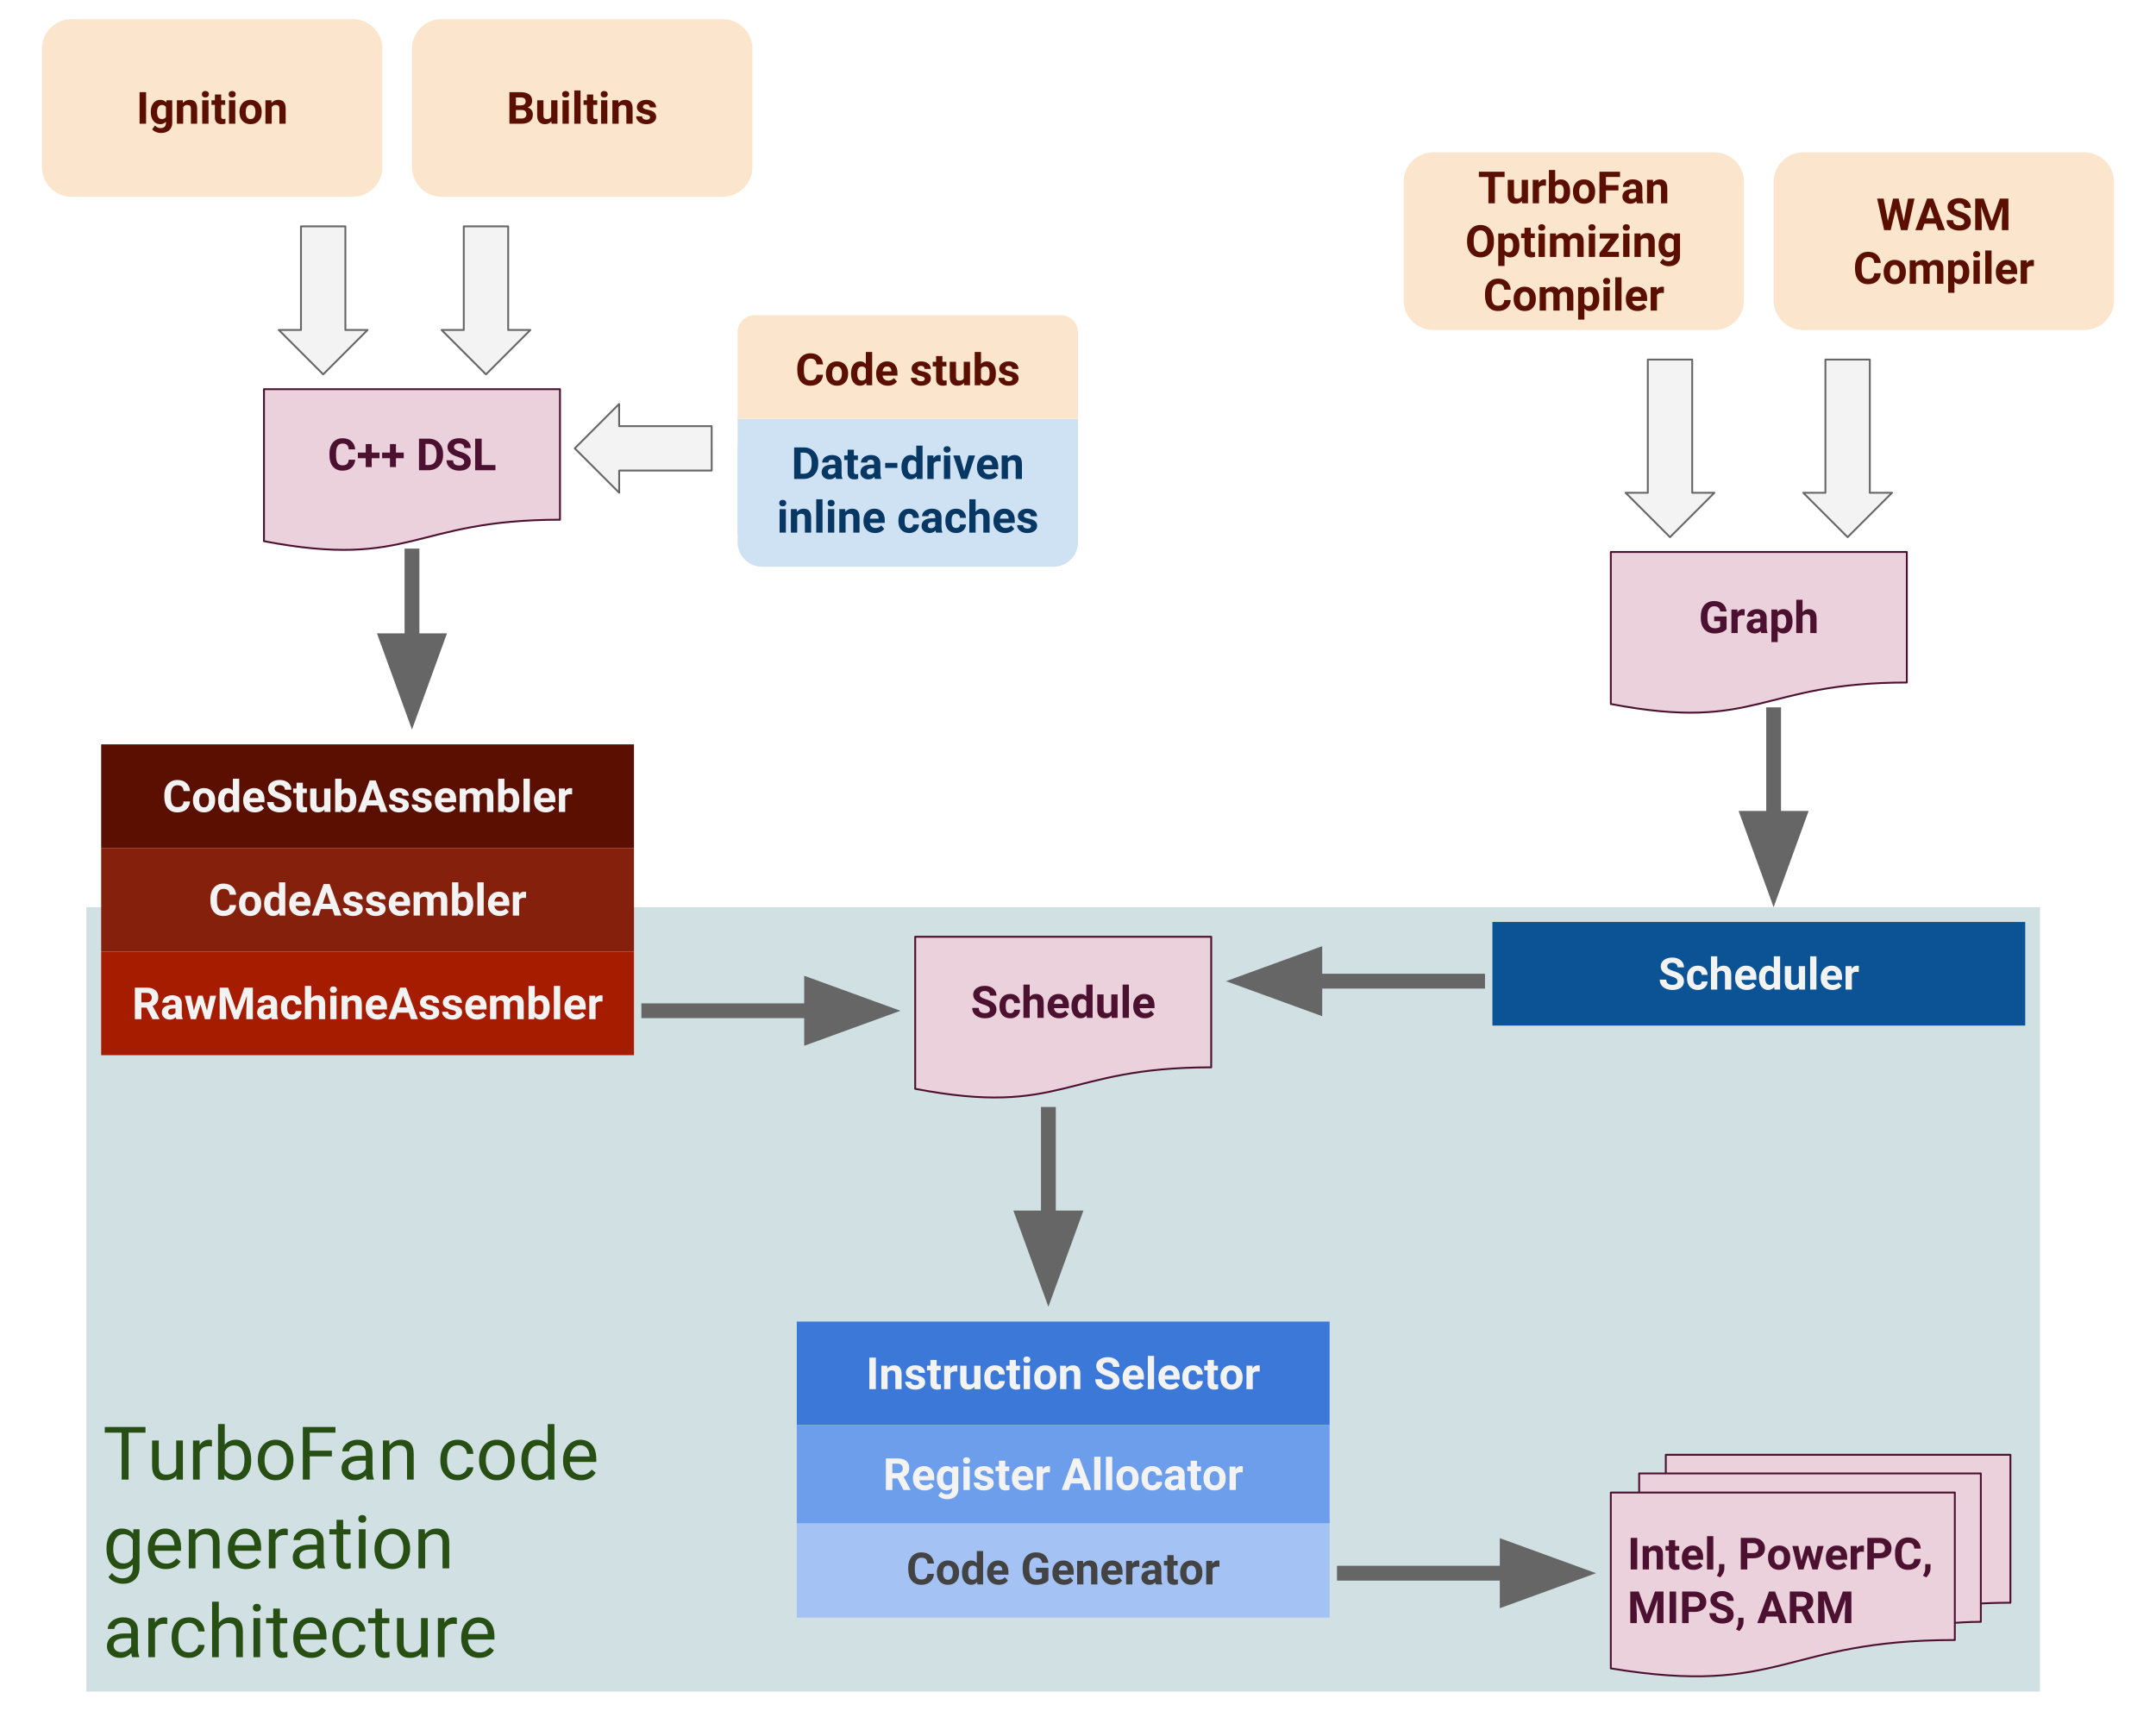 <svg viewBox="0 0 1165.373 924.698" fill="none" stroke-linecap="square" stroke-miterlimit="10" xmlns="http://www.w3.org/2000/svg"><clipPath id="a"><path d="M0 0h1165.373v924.698H0V0z"/></clipPath><g clip-path="url(#a)"><path d="M0 0h1165.373v924.698H0z"/><path fill="#cfe2f3" d="M412.02 306.35h157.333a13.333 13.333 0 0 0 13.333-13.335V226.35l-.001-.001-183.999.001-.001.002.001 66.664c0 7.364 5.97 13.334 13.334 13.334z" fill-rule="evenodd"/><path fill="#cfe2f3" d="M398.686 242.515c0-6.167 5-11.166 11.166-11.166H571.52a11.166 11.166 0 0 1 11.165 11.166v44.66c0 6.167-4.999 11.166-11.165 11.166H409.85c-6.166 0-11.165-4.999-11.165-11.165z" fill-rule="evenodd"/><path fill="#073763" d="M429.253 258.885v-17.062h5.25q2.25 0 4.015 1.015 1.782 1.016 2.766 2.89 1 1.86 1 4.235v.782q0 2.39-.984 4.25-.97 1.843-2.75 2.859-1.782 1.016-4.016 1.031h-5.281zm3.515-14.219v11.391h1.688q2.062 0 3.156-1.344 1.094-1.343 1.11-3.86v-.905q0-2.594-1.079-3.938-1.078-1.344-3.14-1.344h-1.735zm19.207 14.22q-.234-.454-.343-1.141-1.235 1.375-3.203 1.375-1.86 0-3.094-1.079-1.219-1.078-1.219-2.718 0-2.016 1.484-3.094 1.5-1.078 4.329-1.094h1.562v-.719q0-.89-.453-1.406-.453-.531-1.422-.531-.86 0-1.344.406-.484.406-.484 1.125h-3.39q0-1.094.671-2.031.688-.938 1.922-1.469 1.25-.547 2.797-.547 2.344 0 3.719 1.188 1.375 1.172 1.375 3.312v5.485q.015 1.812.515 2.734v.203h-3.422zm-2.812-2.36q.75 0 1.375-.328.64-.344.953-.907v-2.171h-1.266q-2.546 0-2.703 1.75l-.015.203q0 .64.437 1.047.453.406 1.219.406zm12.383-13.438v3.11h2.172v2.484h-2.172v6.328q0 .703.265 1.016.266.297 1.032.297.562 0 1-.078v2.562q-1 .313-2.047.313-3.563 0-3.64-3.594v-6.844h-1.845v-2.484h1.844v-3.11h3.39zm11.406 15.797q-.234-.453-.344-1.14-1.234 1.375-3.203 1.375-1.86 0-3.094-1.079-1.218-1.078-1.218-2.718 0-2.016 1.484-3.094 1.5-1.078 4.328-1.094h1.563v-.719q0-.89-.454-1.406-.453-.531-1.421-.531-.86 0-1.344.406-.485.406-.485 1.125h-3.39q0-1.094.672-2.031.687-.938 1.922-1.469 1.25-.547 2.796-.547 2.344 0 3.72 1.188 1.374 1.172 1.374 3.312v5.485q.016 1.812.516 2.734v.203h-3.422zm-2.813-2.36q.75 0 1.375-.327.641-.344.954-.907v-2.171h-1.266q-2.547 0-2.703 1.75l-.016.203q0 .64.438 1.047.453.406 1.218.406zm14.915-3.577h-6.594v-2.735h6.594v2.735zm2.195-.5q0-2.97 1.328-4.72 1.328-1.765 3.64-1.765 1.844 0 3.047 1.39v-6.468h3.407v18h-3.063l-.156-1.344q-1.266 1.579-3.266 1.579-2.234 0-3.593-1.766-1.344-1.766-1.344-4.906zm3.375.25q0 1.78.625 2.734.625.938 1.812.938 1.563 0 2.203-1.313v-5.016q-.625-1.312-2.187-1.312-2.453 0-2.453 3.969zm17.789-3.313q-.688-.094-1.219-.094-1.922 0-2.515 1.297v8.297h-3.391v-12.687h3.203l.094 1.515q1.015-1.75 2.828-1.75.562 0 1.047.157l-.047 3.265zm5.207 9.5h-3.39v-12.687h3.39v12.687zm-3.594-15.969q0-.75.5-1.234.516-.5 1.39-.5.876 0 1.391.5.516.484.516 1.234 0 .782-.531 1.282-.516.484-1.375.484-.844 0-1.375-.484-.516-.5-.516-1.282zm11.13 11.829l2.358-8.547h3.532l-4.266 12.687h-3.234l-4.282-12.687h3.532l2.36 8.547zm13.222 4.375q-2.797 0-4.547-1.704-1.75-1.718-1.75-4.562v-.328q0-1.922.734-3.422.75-1.5 2.094-2.313 1.36-.828 3.094-.828 2.593 0 4.093 1.64 1.5 1.642 1.5 4.657v1.39h-8.078q.157 1.235.985 1.985t2.093.75q1.954 0 3.063-1.422l1.656 1.875q-.75 1.078-2.062 1.688-1.297.594-2.875.594zm-.39-10.407q-1 0-1.642.688-.625.672-.796 1.937h4.718v-.265q-.03-1.125-.625-1.735-.578-.625-1.656-.625zm10.644-2.515l.109 1.468q1.36-1.703 3.64-1.703 2.016 0 3 1.188.985 1.187 1 3.547v8.187h-3.374v-8.11q0-1.077-.47-1.562-.468-.484-1.562-.484-1.437 0-2.14 1.219v8.937h-3.39v-12.687h3.187zM424.78 287.885h-3.39v-12.687h3.39v12.687zm-3.594-15.969q0-.75.5-1.234.516-.5 1.391-.5t1.39.5q.516.484.516 1.234 0 .782-.531 1.282-.516.484-1.375.484-.844 0-1.375-.484-.516-.5-.516-1.282zm9.504 3.282l.11 1.468q1.359-1.703 3.64-1.703 2.016 0 3 1.188.985 1.187 1 3.547v8.187h-3.375v-8.11q0-1.077-.468-1.562-.47-.484-1.563-.484-1.437 0-2.14 1.219v8.937h-3.391v-12.687h3.187zm13.895 12.687h-3.39v-18h3.39v18zm6.363 0h-3.39v-12.687h3.39v12.687zm-3.594-15.969q0-.75.5-1.234.516-.5 1.39-.5.876 0 1.392.5.515.484.515 1.234 0 .782-.531 1.282-.516.484-1.375.484-.844 0-1.375-.484-.516-.5-.516-1.282zm9.504 3.282l.11 1.468q1.359-1.703 3.64-1.703 2.016 0 3 1.188.985 1.187 1 3.547v8.187h-3.375v-8.11q0-1.077-.469-1.562-.468-.484-1.562-.484-1.438 0-2.14 1.219v8.937h-3.391v-12.687h3.187zm16.16 12.922q-2.796 0-4.546-1.704-1.75-1.718-1.75-4.562v-.328q0-1.922.734-3.422.75-1.5 2.094-2.313 1.359-.828 3.093-.828 2.594 0 4.094 1.64 1.5 1.642 1.5 4.657v1.39h-8.078q.156 1.235.984 1.985.829.75 2.094.75 1.953 0 3.063-1.422l1.656 1.875q-.75 1.078-2.063 1.688-1.296.594-2.875.594zm-.39-10.407q-1 0-1.64.688-.626.672-.798 1.937h4.719v-.265q-.031-1.125-.625-1.735-.578-.625-1.656-.625zm18.777 7.672q.938 0 1.516-.515.593-.516.61-1.375h3.187q-.016 1.296-.72 2.375-.687 1.062-1.89 1.656-1.187.594-2.64.594-2.72 0-4.297-1.72-1.563-1.734-1.563-4.78v-.235q0-2.922 1.547-4.672 1.563-1.75 4.281-1.75 2.375 0 3.813 1.36 1.437 1.359 1.469 3.609h-3.188q-.016-.984-.61-1.594-.577-.625-1.546-.625-1.172 0-1.781.86-.61.859-.61 2.797v.343q0 1.969.594 2.828.61.844 1.828.844zm14.594 2.5q-.235-.453-.344-1.14-1.234 1.375-3.203 1.375-1.86 0-3.094-1.079-1.219-1.078-1.219-2.718 0-2.016 1.485-3.094 1.5-1.078 4.328-1.094h1.562v-.719q0-.89-.453-1.406-.453-.531-1.422-.531-.859 0-1.343.406-.485.406-.485 1.125h-3.39q0-1.094.672-2.031.687-.938 1.921-1.469 1.25-.547 2.797-.547 2.344 0 3.72 1.188 1.374 1.172 1.374 3.312v5.485q.016 1.812.516 2.734v.203h-3.422zm-2.813-2.36q.75 0 1.375-.327.641-.344.953-.907v-2.171h-1.265q-2.547 0-2.703 1.75l-.016.203q0 .64.438 1.047.453.406 1.218.406zm13.602-.14q.937 0 1.516-.515.593-.516.609-1.375h3.187q-.015 1.296-.718 2.375-.688 1.062-1.891 1.656-1.187.594-2.64.594-2.72 0-4.297-1.72-1.563-1.734-1.563-4.78v-.235q0-2.922 1.547-4.672 1.562-1.75 4.281-1.75 2.375 0 3.813 1.36 1.437 1.359 1.468 3.609h-3.187q-.016-.984-.61-1.594-.578-.625-1.546-.625-1.172 0-1.782.86-.609.859-.609 2.797v.343q0 1.969.594 2.828.61.844 1.828.844zm10.547-8.797q1.344-1.625 3.39-1.625 4.125 0 4.172 4.797v8.125h-3.375v-8.031q0-1.094-.468-1.61-.47-.515-1.563-.515-1.484 0-2.156 1.14v9.016h-3.39v-18h3.39v6.703zm15.96 11.532q-2.796 0-4.546-1.704-1.75-1.718-1.75-4.562v-.328q0-1.922.734-3.422.75-1.5 2.094-2.313 1.36-.828 3.094-.828 2.593 0 4.093 1.64 1.5 1.642 1.5 4.657v1.39h-8.078q.157 1.235.985 1.985t2.093.75q1.954 0 3.063-1.422l1.656 1.875q-.75 1.078-2.062 1.688-1.297.594-2.875.594zm-.39-10.407q-1 0-1.64.688-.626.672-.797 1.937h4.718v-.265q-.03-1.125-.625-1.735-.578-.625-1.656-.625zm14.395 6.672q0-.625-.625-.984-.61-.36-1.97-.64-4.515-.954-4.515-3.845 0-1.687 1.39-2.812 1.407-1.14 3.673-1.14 2.406 0 3.844 1.14 1.453 1.14 1.453 2.953h-3.375q0-.719-.47-1.187-.468-.485-1.468-.485-.86 0-1.328.39-.469.376-.469.985 0 .563.532.906.53.344 1.796.594t2.141.563q2.688.984 2.688 3.422 0 1.734-1.5 2.812-1.485 1.063-3.844 1.063-1.594 0-2.828-.563-1.235-.578-1.938-1.562-.703-1-.703-2.141h3.219q.047.906.656 1.39.625.47 1.672.47.969 0 1.469-.36.5-.375.5-.969z"/><path fill="#d0e0e3" d="M46.686 490.35h1056v424h-1056z" fill-rule="evenodd"/><path fill="#274e13" d="M78.64 774.39h-9.141v25.36h-3.735v-25.36H56.64v-3.078h22v3.078zm16.695 23.265q-2.11 2.485-6.188 2.485-3.375 0-5.156-1.953-1.766-1.97-1.781-5.829v-13.75h3.61v13.657q0 4.812 3.905 4.812 4.141 0 5.516-3.094v-15.375h3.61v21.141h-3.438l-.078-2.094zm19.222-15.797q-.828-.14-1.78-.14-3.548 0-4.829 3.031v15h-3.61v-21.14h3.516l.063 2.453q1.781-2.844 5.031-2.844 1.063 0 1.61.281v3.36zm21.207 7.563q0 4.844-2.234 7.781-2.219 2.938-5.969 2.938-4 0-6.187-2.828l-.172 2.437h-3.328v-30h3.61v11.188q2.187-2.72 6.03-2.72 3.86 0 6.047 2.923 2.203 2.906 2.203 7.968v.313zm-3.609-.422q0-3.687-1.437-5.687-1.422-2.016-4.094-2.016-3.578 0-5.14 3.312v9.141q1.671 3.328 5.187 3.328 2.593 0 4.031-2.015 1.453-2.016 1.453-6.063zm7.207-.016q0-3.109 1.219-5.578 1.219-2.484 3.39-3.828 2.188-1.36 4.985-1.36 4.312 0 6.969 3 2.672 2.985 2.672 7.938v.266q0 3.078-1.188 5.531-1.172 2.453-3.375 3.828-2.187 1.36-5.047 1.36-4.297 0-6.969-2.985-2.656-3-2.656-7.922v-.25zm3.625.438q0 3.516 1.625 5.64 1.64 2.126 4.375 2.126 2.75 0 4.375-2.157 1.625-2.156 1.625-6.047 0-3.468-1.656-5.625-1.64-2.171-4.375-2.171-2.688 0-4.328 2.14-1.64 2.125-1.64 6.094zm36.39-2.234H167.44v12.562h-3.75v-28.437h17.625v3.078H167.44v9.734h11.938v3.063zm18.907 12.562q-.312-.625-.5-2.234-2.531 2.625-6.016 2.625-3.125 0-5.14-1.766-2-1.766-2-4.484 0-3.297 2.515-5.125 2.516-1.828 7.063-1.828h3.516v-1.657q0-1.906-1.141-3.015-1.125-1.125-3.328-1.125-1.938 0-3.25.984-1.313.969-1.313 2.344h-3.625q0-1.578 1.125-3.047 1.125-1.484 3.047-2.344 1.922-.86 4.219-.86 3.656 0 5.719 1.829 2.078 1.828 2.156 5.031v9.735q0 2.906.75 4.625v.312h-3.797zm-6-2.75q1.703 0 3.219-.875 1.531-.89 2.219-2.297V789.5h-2.829q-6.64 0-6.64 3.875 0 1.703 1.125 2.672 1.14.953 2.906.953zm18.133-18.39l.11 2.656q2.421-3.047 6.327-3.047 6.703 0 6.766 7.562v13.97h-3.61v-13.985q-.03-2.282-1.062-3.375-1.016-1.094-3.187-1.094-1.75 0-3.079.937-1.328.938-2.078 2.454v15.062h-3.61v-21.14h3.423zm37.035 18.578q1.922 0 3.36-1.172 1.452-1.172 1.609-2.922h3.422q-.094 1.812-1.25 3.453-1.157 1.64-3.079 2.625-1.921.969-4.062.969-4.328 0-6.875-2.875-2.547-2.89-2.547-7.89v-.61q0-3.078 1.125-5.485 1.14-2.406 3.25-3.734 2.125-1.328 5.016-1.328 3.562 0 5.906 2.14 2.36 2.125 2.516 5.516h-3.422q-.157-2.047-1.547-3.36-1.39-1.327-3.453-1.327-2.75 0-4.266 1.984t-1.516 5.734v.688q0 3.656 1.5 5.625 1.516 1.969 4.313 1.969zm11.5-8.204q0-3.109 1.219-5.578 1.218-2.484 3.39-3.828 2.188-1.36 4.985-1.36 4.312 0 6.968 3 2.672 2.985 2.672 7.938v.266q0 3.078-1.187 5.531-1.172 2.453-3.375 3.828-2.188 1.36-5.047 1.36-4.297 0-6.969-2.985-2.656-3-2.656-7.922v-.25zm3.625.438q0 3.516 1.625 5.64 1.64 2.126 4.375 2.126 2.75 0 4.375-2.157 1.625-2.156 1.625-6.047 0-3.468-1.656-5.625-1.64-2.171-4.375-2.171-2.688 0-4.328 2.14-1.641 2.125-1.641 6.094zm19.266-.422q0-4.86 2.296-7.812 2.313-2.97 6.047-2.97 3.703 0 5.875 2.548v-11.016h3.61v30h-3.313l-.187-2.266q-2.157 2.657-6.032 2.657-3.671 0-5.984-3-2.312-3.016-2.312-7.86V789zm3.609.422q0 3.594 1.484 5.625 1.485 2.031 4.11 2.031 3.437 0 5.015-3.094v-9.703q-1.625-2.984-4.984-2.984-2.656 0-4.14 2.047-1.485 2.047-1.485 6.078zm28.59 10.719q-4.297 0-7-2.813-2.688-2.828-2.688-7.562v-.657q0-3.156 1.203-5.625 1.204-2.468 3.36-3.859 2.156-1.406 4.687-1.406 4.11 0 6.39 2.719 2.298 2.718 2.298 7.78v1.5h-14.313q.078 3.126 1.813 5.048 1.75 1.922 4.453 1.922 1.906 0 3.234-.782 1.328-.78 2.328-2.062l2.204 1.719q-2.657 4.078-7.97 4.078zm-.438-18.953q-2.187 0-3.672 1.593-1.484 1.594-1.843 4.47h10.593v-.282q-.156-2.75-1.484-4.266-1.328-1.515-3.594-1.515zM57.561 837q0-4.938 2.282-7.86 2.296-2.922 6.062-2.922 3.86 0 6.031 2.734l.172-2.344h3.313v20.625q0 4.11-2.438 6.47-2.437 2.374-6.531 2.374-2.281 0-4.469-.984-2.187-.969-3.344-2.672l1.875-2.172q2.329 2.875 5.688 2.875 2.625 0 4.094-1.484 1.484-1.485 1.484-4.188v-1.812q-2.172 2.5-5.922 2.5-3.703 0-6-2.985-2.297-3-2.297-8.156zm3.641.421q0 3.562 1.453 5.61 1.469 2.046 4.11 2.046 3.421 0 5.015-3.11v-9.655q-1.656-3.016-4.984-3.016-2.625 0-4.11 2.047-1.484 2.047-1.484 6.078zm28.426 10.719q-4.297 0-7-2.813-2.688-2.828-2.688-7.562v-.657q0-3.156 1.203-5.625 1.204-2.468 3.36-3.859 2.156-1.406 4.687-1.406 4.11 0 6.39 2.719 2.298 2.718 2.298 7.78v1.5H83.565q.078 3.126 1.813 5.048 1.75 1.922 4.453 1.922 1.906 0 3.234-.782 1.328-.78 2.328-2.062l2.204 1.719q-2.657 4.078-7.97 4.078zm-.438-18.953q-2.187 0-3.672 1.593-1.484 1.594-1.843 4.47h10.593v-.282q-.156-2.75-1.484-4.266-1.328-1.515-3.594-1.515zm16.285-2.579l.11 2.657q2.422-3.047 6.328-3.047 6.703 0 6.766 7.562v13.97h-3.61v-13.985q-.031-2.282-1.062-3.375-1.016-1.094-3.188-1.094-1.75 0-3.078.937-1.328.938-2.078 2.454v15.062h-3.61v-21.14h3.422zm27.414 21.532q-4.296 0-7-2.813-2.687-2.828-2.687-7.562v-.657q0-3.156 1.203-5.625 1.203-2.468 3.36-3.859 2.156-1.406 4.687-1.406 4.11 0 6.39 2.719 2.297 2.718 2.297 7.78v1.5h-14.312q.078 3.126 1.812 5.048 1.75 1.922 4.454 1.922 1.906 0 3.234-.782 1.328-.78 2.328-2.062l2.203 1.719q-2.656 4.078-7.969 4.078zm-.437-18.953q-2.188 0-3.672 1.593-1.484 1.594-1.844 4.47h10.594v-.282q-.156-2.75-1.484-4.266-1.328-1.515-3.594-1.515zm23.082.671q-.828-.14-1.781-.14-3.547 0-4.828 3.031v15h-3.61v-21.14h3.516l.062 2.453q1.782-2.844 5.032-2.844 1.062 0 1.609.281v3.36zm16.363 17.891q-.312-.625-.5-2.234-2.531 2.625-6.015 2.625-3.125 0-5.141-1.766-2-1.766-2-4.484 0-3.297 2.516-5.125 2.515-1.828 7.062-1.828h3.516v-1.657q0-1.906-1.14-3.015-1.126-1.125-3.329-1.125-1.937 0-3.25.984-1.312.969-1.312 2.344h-3.625q0-1.578 1.125-3.047 1.125-1.484 3.046-2.344 1.922-.86 4.22-.86 3.655 0 5.718 1.829 2.078 1.828 2.156 5.031v9.735q0 2.906.75 4.625v.312h-3.797zm-6-2.75q1.703 0 3.219-.875 1.531-.89 2.219-2.297V837.5h-2.828q-6.641 0-6.641 3.875 0 1.703 1.125 2.672 1.14.953 2.906.953zm19.617-23.5v5.11h3.938v2.796h-3.938v13.11q0 1.265.516 1.906.531.625 1.813.625.625 0 1.718-.234v2.937q-1.437.39-2.78.39-2.423 0-3.657-1.468-1.219-1.469-1.219-4.156v-13.11h-3.86v-2.797h3.86V821.5h3.61zm12.083 26.25h-3.61v-21.14h3.61v21.14zm-3.907-26.734q0-.89.532-1.485.546-.609 1.593-.609 1.063 0 1.61.61.547.593.547 1.484 0 .875-.547 1.468-.547.579-1.61.579-1.047 0-1.593-.579-.532-.593-.532-1.468zm8.739 15.968q0-3.109 1.218-5.578 1.219-2.484 3.39-3.828 2.188-1.36 4.985-1.36 4.313 0 6.969 3 2.672 2.985 2.672 7.938v.266q0 3.078-1.188 5.531-1.171 2.453-3.375 3.828-2.187 1.36-5.046 1.36-4.297 0-6.97-2.985-2.655-3-2.655-7.922v-.25zm3.625.438q0 3.516 1.625 5.64 1.64 2.126 4.375 2.126 2.75 0 4.375-2.157 1.625-2.156 1.625-6.047 0-3.468-1.657-5.625-1.64-2.171-4.375-2.171-2.687 0-4.328 2.14-1.64 2.125-1.64 6.094zm23.562-10.813l.11 2.657q2.421-3.047 6.328-3.047 6.703 0 6.765 7.562v13.97h-3.61v-13.985q-.03-2.282-1.062-3.375-1.015-1.094-3.187-1.094-1.75 0-3.078.937-1.328.938-2.078 2.454v15.062h-3.61v-21.14h3.422zM71.468 895.75q-.313-.626-.5-2.235-2.532 2.625-6.016 2.625-3.125 0-5.14-1.766-2-1.766-2-4.484 0-3.297 2.515-5.125 2.516-1.828 7.062-1.828h3.516v-1.657q0-1.906-1.14-3.015-1.126-1.125-3.329-1.125-1.937 0-3.25.984-1.312.969-1.312 2.344h-3.625q0-1.578 1.125-3.047 1.125-1.484 3.047-2.344 1.922-.86 4.218-.86 3.657 0 5.72 1.829 2.077 1.828 2.155 5.031v9.735q0 2.906.75 4.625v.312h-3.796zm-6-2.75q1.703 0 3.218-.876 1.532-.89 2.22-2.297V885.5h-2.829q-6.64 0-6.64 3.875 0 1.703 1.124 2.672 1.141.953 2.907.953zm24.93-15.142q-.829-.14-1.782-.14-3.547 0-4.828 3.031v15h-3.61v-21.14h3.516l.063 2.453q1.78-2.844 5.03-2.844 1.063 0 1.61.281v3.36zm11.8 15.329q1.922 0 3.36-1.172 1.453-1.172 1.609-2.922h3.422q-.094 1.812-1.25 3.453-1.157 1.64-3.078 2.625-1.922.969-4.063.969-4.328 0-6.875-2.875-2.547-2.89-2.547-7.89v-.61q0-3.078 1.125-5.485 1.14-2.406 3.25-3.734 2.125-1.328 5.016-1.328 3.562 0 5.906 2.14 2.36 2.125 2.516 5.516h-3.422q-.156-2.047-1.547-3.36-1.39-1.327-3.453-1.327-2.75 0-4.266 1.984-1.515 1.984-1.515 5.734v.688q0 3.656 1.5 5.625 1.515 1.969 4.312 1.969zm16.063-16.016q2.406-2.953 6.25-2.953 6.703 0 6.765 7.562v13.97h-3.61v-13.985q-.03-2.282-1.062-3.375-1.015-1.094-3.187-1.094-1.75 0-3.078.937-1.328.938-2.078 2.454v15.062h-3.61v-30h3.61v11.422zm22.343 18.578h-3.609v-21.14h3.61v21.14zm-3.906-26.734q0-.89.531-1.485.547-.609 1.594-.609 1.063 0 1.61.61.546.593.546 1.484 0 .875-.547 1.468-.546.579-1.609.579-1.047 0-1.594-.579-.53-.593-.53-1.468zm14.598.484v5.11h3.937v2.796h-3.937v13.11q0 1.265.515 1.906.532.625 1.813.625.625 0 1.719-.234v2.937q-1.438.39-2.782.39-2.422 0-3.656-1.468-1.219-1.469-1.219-4.156v-13.11h-3.859v-2.797h3.86V869.5h3.609zm16.926 26.64q-4.297 0-7-2.812-2.688-2.828-2.688-7.562v-.657q0-3.156 1.203-5.625 1.203-2.468 3.36-3.859 2.156-1.406 4.687-1.406 4.11 0 6.39 2.719 2.298 2.718 2.298 7.78v1.5h-14.313q.078 3.126 1.813 5.048 1.75 1.922 4.453 1.922 1.906 0 3.234-.782 1.328-.78 2.328-2.062l2.203 1.719q-2.656 4.078-7.968 4.078zm-.438-18.952q-2.187 0-3.672 1.593-1.484 1.594-1.844 4.47h10.594v-.282q-.156-2.75-1.484-4.266-1.328-1.515-3.594-1.515zm21.348 16q1.922 0 3.359-1.172 1.453-1.172 1.61-2.922h3.421q-.093 1.812-1.25 3.453-1.156 1.64-3.078 2.625-1.922.969-4.062.969-4.328 0-6.875-2.875-2.547-2.89-2.547-7.89v-.61q0-3.078 1.125-5.485 1.14-2.406 3.25-3.734 2.125-1.328 5.015-1.328 3.563 0 5.907 2.14 2.359 2.125 2.515 5.516H194.1q-.156-2.047-1.546-3.36-1.391-1.327-3.454-1.327-2.75 0-4.265 1.984-1.516 1.984-1.516 5.734v.688q0 3.656 1.5 5.625 1.516 1.969 4.313 1.969zm17.359-23.688v5.11h3.938v2.796h-3.938v13.11q0 1.265.516 1.906.53.625 1.812.625.625 0 1.719-.234v2.937q-1.438.39-2.781.39-2.422 0-3.657-1.468-1.218-1.469-1.218-4.156v-13.11h-3.86v-2.797h3.86V869.5h3.609zm21.207 24.156q-2.11 2.485-6.187 2.485-3.375 0-5.157-1.953-1.765-1.97-1.78-5.829v-13.75h3.608v13.657q0 4.812 3.907 4.812 4.14 0 5.515-3.094v-15.375h3.61v21.141h-3.438l-.078-2.094zm19.223-15.797q-.828-.14-1.782-.14-3.546 0-4.828 3.031v15h-3.609v-21.14h3.516l.062 2.453q1.781-2.844 5.031-2.844 1.063 0 1.61.281v3.36zm12.082 18.282q-4.297 0-7-2.813-2.688-2.828-2.688-7.562v-.657q0-3.156 1.203-5.625 1.204-2.468 3.36-3.859 2.156-1.406 4.687-1.406 4.11 0 6.39 2.719 2.298 2.718 2.298 7.78v1.5H252.94q.078 3.126 1.813 5.048 1.75 1.922 4.453 1.922 1.906 0 3.234-.782 1.328-.78 2.328-2.062l2.203 1.719q-2.656 4.078-7.968 4.078zm-.438-18.953q-2.187 0-3.672 1.593-1.484 1.594-1.843 4.47h10.593v-.282q-.156-2.75-1.484-4.266-1.328-1.515-3.594-1.515z"/><path fill="#3c78d8" d="M430.686 714.347h288v56h-288z" fill-rule="evenodd"/><path fill="#f3f3f3" d="M473.423 750.887h-3.516v-17.062h3.516v17.062zm6.152-12.687l.11 1.468q1.359-1.703 3.64-1.703 2.016 0 3 1.188.984 1.187 1 3.547v8.187h-3.375v-8.11q0-1.077-.469-1.562-.468-.484-1.562-.484-1.438 0-2.14 1.219v8.937h-3.391V738.2h3.187zm17.191 9.187q0-.625-.625-.984-.609-.36-1.968-.64-4.516-.954-4.516-3.845 0-1.687 1.39-2.812 1.407-1.14 3.673-1.14 2.406 0 3.843 1.14 1.453 1.14 1.453 2.953h-3.375q0-.719-.468-1.187-.47-.485-1.47-.485-.858 0-1.327.39-.469.376-.469.985 0 .563.531.906.532.344 1.797.594 1.266.25 2.14.563 2.688.984 2.688 3.422 0 1.734-1.5 2.812-1.484 1.063-3.843 1.063-1.594 0-2.829-.563-1.234-.578-1.937-1.562-.703-1-.703-2.141h3.219q.046.906.656 1.39.625.47 1.672.47.968 0 1.468-.36.5-.375.5-.969zm9.528-12.297v3.11h2.172v2.484h-2.172v6.328q0 .703.265 1.016.266.297 1.032.297.562 0 1-.078v2.562q-1 .313-2.047.313-3.563 0-3.64-3.594v-6.844h-1.845V738.2h1.844v-3.11h3.39zm11.172 6.297q-.688-.094-1.22-.094-1.921 0-2.515 1.297v8.297h-3.39V738.2h3.203l.094 1.515q1.015-1.75 2.828-1.75.562 0 1.047.157l-.047 3.265zm9.222 8.203q-1.25 1.532-3.468 1.532-2.032 0-3.11-1.172-1.062-1.172-1.094-3.438V738.2h3.391v8.203q0 1.969 1.797 1.969 1.734 0 2.375-1.188V738.2h3.39v12.687h-3.187l-.094-1.297zm11.117-1.203q.938 0 1.516-.515.594-.516.61-1.375h3.187q-.016 1.296-.719 2.375-.687 1.062-1.89 1.656-1.188.594-2.641.594-2.719 0-4.297-1.72-1.562-1.734-1.562-4.78v-.235q0-2.922 1.546-4.672 1.563-1.75 4.282-1.75 2.375 0 3.812 1.36 1.438 1.36 1.469 3.61h-3.188q-.015-.985-.609-1.595-.578-.625-1.547-.625-1.172 0-1.781.86-.61.86-.61 2.797v.343q0 1.97.594 2.828.61.844 1.828.844zm11.297-13.297v3.11h2.172v2.484h-2.172v6.328q0 .703.266 1.016.266.297 1.031.297.563 0 1-.078v2.562q-1 .313-2.047.313-3.562 0-3.64-3.594v-6.844h-1.844V738.2h1.844v-3.11h3.39zm7.625 15.797h-3.39V738.2h3.39v12.687zm-3.593-15.969q0-.75.5-1.234.515-.5 1.39-.5.875 0 1.39.5.516.484.516 1.234 0 .782-.53 1.282-.516.484-1.376.484-.844 0-1.375-.484-.515-.5-.515-1.282zm5.863 9.516q0-1.89.719-3.36.734-1.484 2.093-2.296 1.36-.813 3.172-.813 2.563 0 4.188 1.578 1.625 1.563 1.812 4.266l.016.86q0 2.921-1.625 4.687-1.625 1.766-4.375 1.766-2.734 0-4.375-1.75-1.625-1.766-1.625-4.797v-.14zm3.375.234q0 1.813.672 2.766.687.953 1.953.953 1.234 0 1.922-.937.703-.953.703-3.016 0-1.781-.703-2.75-.688-.969-1.938-.969t-1.937.97q-.672.968-.672 2.983zm13.836-6.468l.11 1.468q1.359-1.703 3.64-1.703 2.015 0 3 1.188.984 1.187 1 3.547v8.187h-3.375v-8.11q0-1.077-.469-1.562-.469-.484-1.562-.484-1.438 0-2.141 1.219v8.937h-3.39V738.2h3.187zm25.37 8.203q0-.985-.702-1.516-.703-.547-2.531-1.125-1.829-.594-2.891-1.172-2.906-1.578-2.906-4.234 0-1.375.765-2.453.782-1.094 2.235-1.703 1.468-.61 3.28-.61 1.829 0 3.25.672 1.438.656 2.235 1.86.797 1.203.797 2.734h-3.515q0-1.172-.75-1.813-.735-.656-2.063-.656-1.297 0-2.016.547-.703.547-.703 1.438 0 .828.828 1.39.844.563 2.47 1.063 3 .89 4.374 2.234 1.375 1.328 1.375 3.328 0 2.219-1.687 3.485-1.672 1.25-4.5 1.25-1.97 0-3.594-.72-1.61-.718-2.469-1.968-.844-1.266-.844-2.922h3.532q0 2.828 3.375 2.828 1.25 0 1.953-.5.703-.515.703-1.437zm11.52 4.719q-2.796 0-4.546-1.704-1.75-1.718-1.75-4.562v-.328q0-1.922.734-3.422.75-1.5 2.094-2.313 1.36-.828 3.093-.828 2.594 0 4.094 1.64 1.5 1.642 1.5 4.657v1.39h-8.078q.156 1.235.984 1.985.829.75 2.094.75 1.953 0 3.063-1.422l1.656 1.875q-.75 1.078-2.063 1.688-1.296.594-2.875.594zm-.39-10.407q-1 0-1.64.688-.626.672-.798 1.937h4.72v-.265q-.032-1.125-.626-1.735-.578-.625-1.656-.625zm11.097 10.172h-3.39v-18h3.39v18zm8.63.235q-2.797 0-4.547-1.704-1.75-1.718-1.75-4.562v-.328q0-1.922.734-3.422.75-1.5 2.094-2.313 1.359-.828 3.093-.828 2.594 0 4.094 1.64 1.5 1.642 1.5 4.657v1.39h-8.078q.156 1.235.984 1.985.829.75 2.094.75 1.953 0 3.063-1.422l1.656 1.875q-.75 1.078-2.063 1.688-1.296.594-2.875.594zm-.391-10.407q-1 0-1.64.688-.626.672-.798 1.937h4.719v-.265q-.031-1.125-.625-1.735-.578-.625-1.656-.625zm12.8 7.672q.938 0 1.516-.515.594-.516.61-1.375h3.187q-.016 1.296-.719 2.375-.687 1.062-1.89 1.656-1.188.594-2.641.594-2.719 0-4.297-1.72-1.562-1.734-1.562-4.78v-.235q0-2.922 1.547-4.672 1.562-1.75 4.28-1.75 2.376 0 3.813 1.36 1.438 1.36 1.469 3.61h-3.187q-.016-.985-.61-1.595-.578-.625-1.547-.625-1.172 0-1.781.86-.61.86-.61 2.797v.343q0 1.97.594 2.828.61.844 1.829.844zm11.297-13.297v3.11h2.172v2.484h-2.172v6.328q0 .703.266 1.016.266.297 1.031.297.563 0 1-.078v2.562q-1 .313-2.047.313-3.562 0-3.64-3.594v-6.844h-1.844V738.2h1.844v-3.11h3.39zm3.532 9.344q0-1.89.718-3.36.735-1.484 2.094-2.296 1.36-.813 3.172-.813 2.563 0 4.188 1.578 1.625 1.563 1.812 4.266l.016.86q0 2.921-1.625 4.687-1.625 1.766-4.375 1.766-2.735 0-4.375-1.75-1.625-1.766-1.625-4.797v-.14zm3.375.234q0 1.813.672 2.766.687.953 1.953.953 1.234 0 1.922-.937.703-.953.703-3.016 0-1.781-.703-2.75-.688-.969-1.938-.969t-1.937.97q-.672.968-.672 2.983zm17.836-3.28q-.688-.095-1.22-.095-1.921 0-2.515 1.297v8.297h-3.39V738.2h3.203l.093 1.515q1.016-1.75 2.829-1.75.562 0 1.046.157l-.046 3.265z"/><path fill="#a4c2f4" d="M430.686 821.37h288v52.977h-288z" fill-rule="evenodd"/><path fill="#434343" d="M504.84 850.712q-.202 2.75-2.046 4.343-1.828 1.578-4.828 1.578-3.282 0-5.157-2.203-1.875-2.218-1.875-6.078v-1.031q0-2.469.86-4.344.875-1.875 2.484-2.875 1.61-1 3.735-1 2.953 0 4.75 1.578 1.812 1.578 2.093 4.438h-3.515q-.125-1.64-.922-2.39-.781-.75-2.406-.75-1.75 0-2.625 1.265t-.891 3.906v1.297q0 2.765.828 4.047.844 1.265 2.64 1.265 1.641 0 2.438-.734.797-.75.922-2.313h3.516zm1.563-.766q0-1.89.719-3.36.734-1.484 2.094-2.296 1.359-.813 3.172-.813 2.562 0 4.187 1.578 1.625 1.563 1.813 4.266l.015.86q0 2.921-1.625 4.687-1.625 1.765-4.375 1.765-2.734 0-4.375-1.75-1.625-1.765-1.625-4.797v-.14zm3.375.234q0 1.813.672 2.766.688.953 1.953.953 1.235 0 1.922-.938.703-.953.703-3.015 0-1.781-.703-2.75-.687-.969-1.937-.969t-1.938.969q-.672.969-.672 2.984zm10.195-.218q0-2.97 1.329-4.72 1.328-1.765 3.64-1.765 1.844 0 3.047 1.39V838.4h3.406v18h-3.062l-.156-1.344q-1.266 1.578-3.266 1.578-2.234 0-3.594-1.765-1.344-1.766-1.344-4.907zm3.375.25q0 1.78.625 2.734.625.937 1.813.937 1.562 0 2.203-1.312v-5.016q-.625-1.312-2.187-1.312-2.454 0-2.454 3.968zm16.508 6.421q-2.797 0-4.547-1.703-1.75-1.718-1.75-4.562v-.328q0-1.922.735-3.422.75-1.5 2.094-2.313 1.359-.828 3.093-.828 2.594 0 4.094 1.64 1.5 1.641 1.5 4.657v1.39h-8.078q.156 1.235.984 1.985t2.094.75q1.953 0 3.063-1.422l1.656 1.875q-.75 1.078-2.063 1.688-1.297.593-2.875.593zm-.39-10.406q-1 0-1.641.688-.625.672-.797 1.937h4.719v-.265q-.031-1.125-.625-1.735-.578-.625-1.656-.625zm27.23 8.016q-.953 1.14-2.687 1.765-1.735.625-3.844.625-2.219 0-3.89-.968-1.673-.97-2.579-2.797-.906-1.844-.922-4.328v-1.172q0-2.547.86-4.407.859-1.875 2.484-2.859 1.625-1 3.797-1 3.031 0 4.734 1.453 1.719 1.438 2.047 4.203h-3.422q-.234-1.468-1.047-2.14-.797-.688-2.203-.688-1.797 0-2.734 1.36-.938 1.343-.953 4v1.093q0 2.688 1.015 4.063 1.032 1.36 3 1.36 1.985 0 2.828-.845v-2.937h-3.203v-2.594h6.72v6.813zm8.457 2.39q-2.797 0-4.547-1.703-1.75-1.718-1.75-4.562v-.328q0-1.922.735-3.422.75-1.5 2.093-2.313 1.36-.828 3.094-.828 2.594 0 4.094 1.64 1.5 1.641 1.5 4.657v1.39h-8.078q.156 1.235.984 1.985t2.094.75q1.953 0 3.062-1.422l1.657 1.875q-.75 1.078-2.063 1.688-1.297.593-2.875.593zm-.39-10.406q-1 0-1.641.688-.625.672-.797 1.937h4.719v-.265q-.031-1.125-.625-1.735-.578-.625-1.656-.625zm10.644-2.515l.11 1.468q1.359-1.703 3.64-1.703 2.016 0 3 1.188.984 1.187 1 3.547v8.187h-3.375v-8.11q0-1.077-.469-1.562-.468-.484-1.562-.484-1.438 0-2.14 1.218v8.938h-3.391v-12.688h3.187zm16.16 12.921q-2.797 0-4.547-1.703-1.75-1.718-1.75-4.562v-.328q0-1.922.735-3.422.75-1.5 2.093-2.313 1.36-.828 3.094-.828 2.594 0 4.094 1.64 1.5 1.641 1.5 4.657v1.39h-8.078q.156 1.235.984 1.985t2.094.75q1.953 0 3.062-1.422l1.657 1.875q-.75 1.078-2.063 1.688-1.297.593-2.875.593zm-.39-10.406q-1 0-1.641.688-.625.672-.797 1.937h4.719v-.265q-.031-1.125-.625-1.735-.578-.625-1.656-.625zm14.644.672q-.687-.094-1.219-.094-1.922 0-2.515 1.297v8.297h-3.39v-12.688h3.202l.094 1.516q1.016-1.75 2.828-1.75.563 0 1.047.156l-.047 3.266zm8.988 9.5q-.234-.453-.343-1.14-1.235 1.374-3.203 1.374-1.86 0-3.094-1.078-1.219-1.078-1.219-2.718 0-2.016 1.484-3.094 1.5-1.078 4.329-1.094h1.562v-.719q0-.89-.453-1.406-.453-.531-1.422-.531-.86 0-1.344.406-.484.406-.484 1.125h-3.39q0-1.094.671-2.031.688-.938 1.922-1.469 1.25-.547 2.797-.547 2.344 0 3.719 1.188 1.375 1.172 1.375 3.312v5.485q.015 1.812.515 2.734v.203h-3.422zm-2.812-2.36q.75 0 1.375-.327.64-.344.953-.907v-2.172h-1.266q-2.546 0-2.703 1.75l-.015.203q0 .641.437 1.047.453.407 1.219.407zm12.383-13.437v3.11h2.172v2.484h-2.172v6.328q0 .703.265 1.016.266.297 1.032.297.562 0 1-.079v2.563q-1 .312-2.047.312-3.563 0-3.64-3.593v-6.844h-1.845v-2.485h1.844v-3.109h3.39zm3.531 9.344q0-1.89.719-3.36.734-1.484 2.093-2.296 1.36-.813 3.172-.813 2.563 0 4.188 1.578 1.625 1.563 1.812 4.266l.016.86q0 2.921-1.625 4.687-1.625 1.765-4.375 1.765-2.734 0-4.375-1.75-1.625-1.765-1.625-4.797v-.14zm3.375.234q0 1.813.672 2.766.687.953 1.953.953 1.234 0 1.922-.938.703-.953.703-3.015 0-1.781-.703-2.75-.688-.969-1.938-.969t-1.937.969q-.672.969-.672 2.984zm17.836-3.281q-.688-.094-1.219-.094-1.922 0-2.515 1.297v8.297h-3.391v-12.688h3.203l.094 1.516q1.015-1.75 2.828-1.75.562 0 1.047.156l-.047 3.266z"/><path fill="#6d9eeb" d="M430.686 770.347h288v52.977h-288z" fill-rule="evenodd"/><path fill="#f3f3f3" d="M485.147 799.125h-2.797v6.25h-3.515v-17.062h6.328q3.031 0 4.672 1.344 1.64 1.343 1.64 3.812 0 1.75-.765 2.922-.75 1.156-2.281 1.844l3.687 6.968v.172h-3.766l-3.203-6.25zm-2.797-2.843h2.829q1.328 0 2.046-.672.735-.672.735-1.86 0-1.203-.688-1.89-.687-.703-2.11-.703h-2.812v5.125zm17.41 9.328q-2.796 0-4.546-1.703-1.75-1.72-1.75-4.563v-.328q0-1.922.734-3.422.75-1.5 2.094-2.312 1.36-.829 3.094-.829 2.593 0 4.093 1.641 1.5 1.64 1.5 4.656v1.391h-8.078q.156 1.234.985 1.984.828.75 2.093.75 1.953 0 3.063-1.422l1.656 1.875q-.75 1.079-2.062 1.688-1.297.594-2.875.594zm-.39-10.407q-1 0-1.64.688-.626.672-.798 1.937h4.72v-.265q-.032-1.125-.626-1.735-.578-.625-1.656-.625zm7.035 3.735q0-2.922 1.39-4.703 1.391-1.782 3.735-1.782 2.094 0 3.25 1.438l.14-1.203H518v12.265q0 1.672-.766 2.891-.75 1.234-2.125 1.875-1.375.656-3.203.656-1.406 0-2.734-.562-1.313-.563-2-1.438l1.5-2.062q1.265 1.422 3.078 1.422 1.344 0 2.094-.719.75-.719.75-2.047v-.687q-1.172 1.328-3.079 1.328-2.28 0-3.703-1.782-1.406-1.796-1.406-4.75v-.14zm3.39.25q0 1.719.688 2.703.688.969 1.89.969 1.548 0 2.22-1.157v-5.328q-.672-1.156-2.188-1.156-1.219 0-1.922 1-.687.984-.687 2.969zm14.372 6.187h-3.39v-12.687h3.39v12.687zm-3.594-15.968q0-.75.5-1.235.516-.5 1.39-.5.876 0 1.391.5.516.485.516 1.235 0 .78-.531 1.28-.516.485-1.375.485-.844 0-1.375-.484-.516-.5-.516-1.281zm13.254 12.468q0-.625-.625-.984-.61-.36-1.969-.64-4.515-.954-4.515-3.844 0-1.688 1.39-2.813 1.406-1.14 3.672-1.14 2.406 0 3.844 1.14 1.453 1.14 1.453 2.953h-3.375q0-.719-.469-1.187-.469-.485-1.469-.485-.859 0-1.328.391-.468.375-.468.984 0 .563.53.907.532.343 1.798.593 1.265.25 2.14.563 2.688.984 2.688 3.422 0 1.734-1.5 2.812-1.485 1.063-3.844 1.063-1.594 0-2.828-.563-1.234-.578-1.938-1.562-.703-1-.703-2.14h3.22q.046.905.655 1.39.625.468 1.672.468.969 0 1.469-.359.5-.375.5-.969zm9.527-12.297v3.11h2.172v2.484h-2.172v6.328q0 .703.266 1.016.266.297 1.031.297.563 0 1-.078v2.562q-1 .313-2.047.313-3.562 0-3.64-3.594v-6.844h-1.844v-2.484h1.844v-3.11h3.39zm9.89 16.032q-2.796 0-4.546-1.703-1.75-1.72-1.75-4.563v-.328q0-1.922.734-3.422.75-1.5 2.094-2.312 1.36-.829 3.094-.829 2.594 0 4.094 1.641 1.5 1.64 1.5 4.656v1.391h-8.078q.156 1.234.984 1.984t2.094.75q1.953 0 3.062-1.422l1.656 1.875q-.75 1.079-2.062 1.688-1.297.594-2.875.594zm-.39-10.407q-1 0-1.64.688-.625.672-.797 1.937h4.719v-.265q-.032-1.125-.625-1.735-.579-.625-1.657-.625zm14.645.672q-.688-.093-1.219-.093-1.922 0-2.516 1.296v8.297h-3.39v-12.687h3.203l.094 1.515q1.015-1.75 2.828-1.75.562 0 1.047.157l-.047 3.265zm17.465 5.985h-6.157l-1.171 3.515h-3.75l6.359-17.062h3.25l6.39 17.062h-3.734l-1.187-3.515zm-5.22-2.844h4.267l-2.141-6.39-2.125 6.39zm15.087 6.36h-3.39v-18h3.39v18zm6.363 0h-3.39v-18h3.39v18zm2.27-6.454q0-1.89.718-3.36.735-1.484 2.094-2.296 1.36-.813 3.172-.813 2.563 0 4.188 1.579 1.625 1.562 1.812 4.265l.016.86q0 2.921-1.625 4.687-1.625 1.766-4.375 1.766-2.735 0-4.375-1.75-1.625-1.766-1.625-4.797v-.14zm3.375.235q0 1.812.672 2.765.687.953 1.953.953 1.234 0 1.922-.937.703-.953.703-3.016 0-1.781-.703-2.75-.688-.969-1.938-.969t-1.937.97q-.672.968-.672 2.984zm15.992 3.718q.937 0 1.515-.515.594-.516.61-1.375h3.187q-.015 1.297-.718 2.375-.688 1.062-1.891 1.656-1.188.594-2.64.594-2.72 0-4.298-1.719-1.562-1.734-1.562-4.781v-.235q0-2.922 1.547-4.672 1.562-1.75 4.281-1.75 2.375 0 3.813 1.36 1.437 1.36 1.468 3.61h-3.187q-.016-.985-.61-1.595-.578-.625-1.546-.625-1.172 0-1.782.86-.609.86-.609 2.797v.343q0 1.97.594 2.829.61.843 1.828.843zm14.594 2.5q-.235-.453-.344-1.14-1.235 1.375-3.203 1.375-1.86 0-3.094-1.078-1.219-1.079-1.219-2.72 0-2.015 1.485-3.093 1.5-1.078 4.328-1.094h1.562v-.718q0-.891-.453-1.407-.453-.53-1.422-.53-.86 0-1.344.405-.484.407-.484 1.125h-3.39q0-1.093.671-2.03.688-.938 1.922-1.47 1.25-.547 2.797-.547 2.344 0 3.719 1.188 1.375 1.172 1.375 3.312v5.485q.015 1.812.515 2.734v.203h-3.421zm-2.813-2.359q.75 0 1.375-.328.64-.344.953-.906v-2.172h-1.265q-2.547 0-2.704 1.75l-.015.203q0 .64.437 1.047.453.406 1.22.406zm12.383-13.438v3.11h2.172v2.484h-2.172v6.328q0 .703.266 1.016.265.297 1.03.297.563 0 1-.078v2.562q-1 .313-2.046.313-3.563 0-3.64-3.594v-6.844h-1.844v-2.484h1.843v-3.11h3.39zm3.531 9.344q0-1.89.719-3.36.734-1.484 2.094-2.296 1.36-.813 3.172-.813 2.562 0 4.187 1.579 1.625 1.562 1.813 4.265l.015.86q0 2.921-1.625 4.687-1.625 1.766-4.375 1.766-2.734 0-4.375-1.75-1.625-1.766-1.625-4.797v-.14zm3.375.235q0 1.812.672 2.765.688.953 1.953.953 1.235 0 1.922-.937.703-.953.703-3.016 0-1.781-.703-2.75-.687-.969-1.937-.969t-1.938.97q-.672.968-.672 2.984zm17.836-3.282q-.687-.093-1.219-.093-1.922 0-2.515 1.296v8.297h-3.39v-12.687h3.202l.094 1.515q1.016-1.75 2.828-1.75.563 0 1.047.157l-.047 3.265z"/><path fill="#fce5cd" d="M758.686 98.35c0-8.837 7.164-16 16-16h152a16 16 0 0 1 16 16v63.999c0 8.836-7.163 16-16 16h-152c-8.836 0-16-7.164-16-16z" fill-rule="evenodd"/><path fill="#5b0f00" d="M813.276 95.67h-5.234v14.22h-3.516V95.67h-5.156v-2.843h13.906v2.843zm9.363 12.922q-1.25 1.531-3.468 1.531-2.032 0-3.11-1.171-1.062-1.172-1.093-3.438v-8.312h3.39v8.203q0 1.968 1.797 1.968 1.734 0 2.375-1.187v-8.984h3.39v12.687h-3.187l-.094-1.297zm12.961-8.203q-.687-.094-1.218-.094-1.922 0-2.516 1.297v8.297h-3.39V97.202h3.203l.093 1.515q1.016-1.75 2.828-1.75.563 0 1.047.156l-.047 3.266zm13.067 3.281q0 3.047-1.313 4.75-1.297 1.703-3.625 1.703-2.062 0-3.297-1.578l-.156 1.344h-3.047v-18h3.39v6.453q1.173-1.375 3.08-1.375 2.327 0 3.64 1.719 1.328 1.703 1.328 4.797v.187zm-3.39-.25q0-1.922-.61-2.797-.61-.89-1.813-.89-1.625 0-2.234 1.312v5.016q.625 1.328 2.25 1.328 1.64 0 2.156-1.61.25-.78.25-2.359zm4.948.016q0-1.89.72-3.36.734-1.484 2.093-2.296 1.36-.813 3.172-.813 2.562 0 4.187 1.578 1.625 1.563 1.813 4.266l.015.86q0 2.921-1.625 4.687-1.625 1.765-4.375 1.765-2.734 0-4.375-1.75-1.625-1.765-1.625-4.796v-.141zm3.375.234q0 1.813.672 2.766.688.953 1.953.953 1.235 0 1.922-.937.703-.954.703-3.016 0-1.781-.703-2.75-.687-.969-1.937-.969t-1.938.969q-.672.969-.672 2.984zm21.211-.75h-6.75v6.97h-3.515V92.826h11.11v2.843h-7.595v4.407h6.75v2.843zm10.008 6.97q-.234-.454-.344-1.142-1.234 1.375-3.203 1.375-1.86 0-3.093-1.078-1.22-1.078-1.22-2.718 0-2.016 1.485-3.094 1.5-1.078 4.328-1.094h1.563v-.719q0-.89-.453-1.406-.453-.531-1.422-.531-.86 0-1.344.406-.484.406-.484 1.125h-3.391q0-1.094.672-2.031.687-.938 1.922-1.469 1.25-.547 2.797-.547 2.343 0 3.718 1.188 1.375 1.172 1.375 3.312v5.485q.016 1.812.516 2.734v.203h-3.422zm-2.812-2.36q.75 0 1.375-.328.64-.344.953-.907v-2.172h-1.266q-2.547 0-2.703 1.75l-.016.204q0 .64.438 1.046.453.407 1.219.407zm11.445-10.328l.11 1.468q1.359-1.703 3.64-1.703 2.016 0 3 1.188.984 1.187 1 3.547v8.187h-3.375v-8.11q0-1.077-.469-1.562-.469-.484-1.562-.484-1.438 0-2.14 1.219v8.937h-3.392V97.202h3.188zm-85.924 33.546q0 2.516-.89 4.422-.891 1.891-2.563 2.922-1.656 1.031-3.797 1.031-2.125 0-3.797-1.015-1.656-1.031-2.578-2.922-.906-1.89-.906-4.344v-.844q0-2.53.906-4.437.906-1.922 2.563-2.938 1.656-1.03 3.78-1.03 2.142 0 3.798 1.03 1.656 1.016 2.562 2.938.922 1.906.922 4.422v.765zm-3.562-.78q0-2.688-.97-4.079-.952-1.39-2.733-1.39-1.782 0-2.75 1.374-.954 1.375-.954 4.032v.843q0 2.61.954 4.047.968 1.438 2.765 1.438 1.766 0 2.719-1.375.953-1.39.969-4.063v-.828zm17.304 2.702q0 2.922-1.328 4.688-1.328 1.765-3.594 1.765-1.921 0-3.109-1.343v5.984h-3.39v-17.562h3.14l.125 1.25q1.234-1.485 3.203-1.485 2.344 0 3.64 1.735 1.313 1.734 1.313 4.78v.188zm-3.39-.25q0-1.765-.625-2.718-.625-.97-1.828-.97-1.594 0-2.188 1.22v5.187q.625 1.25 2.219 1.25 2.422 0 2.422-3.969zm9.543-9.328v3.11h2.172v2.484h-2.172v6.328q0 .703.265 1.016.266.297 1.032.297.562 0 1-.079v2.563q-1 .312-2.047.312-3.563 0-3.641-3.593v-6.844h-1.844v-2.484h1.844v-3.11h3.39zm7.625 15.797h-3.391v-12.687h3.39v12.687zm-3.594-15.969q0-.75.5-1.234.516-.5 1.39-.5.876 0 1.391.5.516.484.516 1.234 0 .782-.531 1.282-.516.484-1.375.484-.844 0-1.375-.484-.516-.5-.516-1.282zm9.566 3.282l.094 1.421q1.36-1.656 3.656-1.656 2.438 0 3.36 1.938 1.328-1.938 3.812-1.938 2.063 0 3.063 1.203 1.015 1.203 1.015 3.625v8.094h-3.406v-8.094q0-1.078-.422-1.562-.422-.5-1.484-.5-1.531 0-2.11 1.453l.016 8.703h-3.39v-8.078q0-1.094-.438-1.578-.438-.5-1.469-.5-1.453 0-2.094 1.187v8.97h-3.39v-12.688h3.187zm21.168 12.687h-3.39v-12.687h3.39v12.687zm-3.593-15.969q0-.75.5-1.234.515-.5 1.39-.5.875 0 1.39.5.516.484.516 1.234 0 .782-.53 1.282-.516.484-1.376.484-.844 0-1.375-.484-.515-.5-.515-1.282zm10.27 13.235h6.202v2.734h-10.515v-2.062l5.953-7.875h-5.782v-2.75h10.157v2.015l-6.016 7.938zm11.898 2.734h-3.391v-12.687h3.39v12.687zm-3.594-15.969q0-.75.5-1.234.515-.5 1.39-.5.875 0 1.391.5.516.484.516 1.234 0 .782-.532 1.282-.515.484-1.375.484-.843 0-1.375-.484-.515-.5-.515-1.282zm9.504 3.282l.109 1.468q1.36-1.703 3.64-1.703 2.016 0 3 1.188.985 1.187 1 3.547v8.187h-3.374v-8.11q0-1.077-.47-1.562-.468-.484-1.562-.484-1.437 0-2.14 1.219v8.937h-3.39v-12.687h3.187zm9.832 6.25q0-2.922 1.39-4.704 1.391-1.78 3.735-1.78 2.093 0 3.25 1.437l.14-1.203h3.078v12.265q0 1.672-.765 2.89-.75 1.235-2.125 1.876-1.375.656-3.203.656-1.407 0-2.735-.562-1.312-.563-2-1.438l1.5-2.062q1.266 1.421 3.078 1.421 1.344 0 2.094-.718.75-.719.75-2.047v-.688q-1.172 1.328-3.078 1.328-2.281 0-3.703-1.78-1.406-1.798-1.406-4.75v-.141zm3.39.25q0 1.718.688 2.703.687.968 1.89.968 1.547 0 2.22-1.156v-5.328q-.673-1.156-2.188-1.156-1.219 0-1.922 1-.688.984-.688 2.969zm-83.295 29.5q-.203 2.75-2.046 4.343-1.829 1.578-4.829 1.578-3.28 0-5.156-2.203-1.875-2.218-1.875-6.078v-1.031q0-2.469.86-4.344.875-1.875 2.484-2.875 1.61-1 3.734-1 2.953 0 4.75 1.578 1.813 1.578 2.094 4.438H813.1q-.125-1.64-.921-2.39-.782-.75-2.407-.75-1.75 0-2.625 1.265t-.89 3.906v1.297q0 2.766.828 4.047.844 1.265 2.64 1.265 1.641 0 2.438-.734.797-.75.922-2.312h3.515zm1.563-.766q0-1.89.719-3.36.734-1.484 2.093-2.296 1.36-.813 3.172-.813 2.563 0 4.188 1.578 1.625 1.563 1.812 4.266l.016.86q0 2.921-1.625 4.687-1.625 1.765-4.375 1.765-2.734 0-4.375-1.75-1.625-1.765-1.625-4.796v-.141zm3.375.234q0 1.813.672 2.766.687.953 1.953.953 1.234 0 1.922-.937.703-.954.703-3.016 0-1.781-.703-2.75-.688-.969-1.938-.969t-1.937.969q-.672.969-.672 2.984zm13.898-6.468l.094 1.421q1.36-1.656 3.656-1.656 2.438 0 3.36 1.938 1.328-1.938 3.812-1.938 2.063 0 3.063 1.203 1.015 1.203 1.015 3.625v8.094h-3.406v-8.094q0-1.078-.422-1.562-.422-.5-1.484-.5-1.531 0-2.11 1.453l.016 8.703h-3.39v-8.078q0-1.094-.438-1.578-.438-.5-1.469-.5-1.453 0-2.094 1.187v8.97h-3.39v-12.688h3.187zm29.012 6.468q0 2.922-1.328 4.688-1.328 1.765-3.594 1.765-1.922 0-3.11-1.343v5.984h-3.39v-17.562h3.14l.126 1.25q1.234-1.485 3.203-1.485 2.344 0 3.64 1.735 1.313 1.734 1.313 4.78v.188zm-3.39-.25q0-1.765-.626-2.718-.625-.97-1.828-.97-1.593 0-2.187 1.22v5.187q.625 1.25 2.219 1.25 2.421 0 2.421-3.969zm9.058 6.47h-3.39v-12.688h3.39v12.687zm-3.594-15.97q0-.75.5-1.234.516-.5 1.39-.5.876 0 1.392.5.515.484.515 1.234 0 .782-.531 1.282-.516.484-1.375.484-.844 0-1.375-.484-.516-.5-.516-1.282zm9.957 15.97h-3.39v-18h3.39v18zm8.63.233q-2.798 0-4.548-1.703-1.75-1.718-1.75-4.562v-.328q0-1.922.735-3.422.75-1.5 2.093-2.313 1.36-.828 3.094-.828 2.594 0 4.094 1.64 1.5 1.641 1.5 4.657v1.39h-8.078q.156 1.235.984 1.985t2.094.75q1.953 0 3.062-1.422l1.657 1.875q-.75 1.078-2.063 1.688-1.297.593-2.875.593zm-.391-10.406q-1 0-1.641.688-.625.672-.797 1.937H887v-.265q-.031-1.125-.625-1.735-.578-.625-1.656-.625zm14.644.672q-.687-.094-1.219-.094-1.922 0-2.515 1.297v8.297h-3.39v-12.687h3.202l.094 1.515q1.016-1.75 2.828-1.75.563 0 1.047.156l-.047 3.266z"/><path fill="#ead1dc" d="M870.686 806.764h185.95v79.707c-92.97 0-92.97 30.667-185.95 15.334zm15.32 0v-10.333h184.68v80.207c-7.02 0-14.05.555-14.05.555v-70.429zm14.4-10.333v-10.084h186.28v79.957c-8 0-16 .417-16 .417v-70.29z" fill-rule="evenodd"/><path d="M870.686 806.764h185.95v79.707c-92.97 0-92.97 30.667-185.95 15.334zm15.32 0v-10.333h184.68v80.207c-7.02 0-14.05.555-14.05.555m-156.23-80.762v-10.084h186.28v79.957c-8 0-16 .417-16 .417"/><path d="M870.686 901.805c92.98 15.333 92.98-15.334 185.95-15.334v-9.278s7.03-.555 14.05-.555v-9.917s8-.417 16-.417v-79.957h-186.28v10.084h-14.4v10.333h-15.32z"/><path stroke="#4c1130" stroke-linejoin="round" stroke-linecap="butt" d="M870.686 806.764h185.95v79.707c-92.97 0-92.97 30.667-185.95 15.334zm15.32 0v-10.333h184.68v80.207c-7.02 0-14.05.555-14.05.555m-156.23-80.762v-10.084h186.28v79.957c-8 0-16 .417-16 .417"/><path fill="#4c1130" d="M884.952 848.324h-3.516v-17.062h3.516v17.062zm6.152-12.687l.11 1.469q1.36-1.703 3.64-1.703 2.016 0 3 1.187.985 1.188 1 3.547v8.187h-3.375v-8.109q0-1.078-.468-1.562-.47-.485-1.563-.485-1.437 0-2.14 1.219v8.937h-3.391v-12.687h3.187zm14.38-3.11v3.11h2.171v2.484h-2.172v6.328q0 .704.266 1.016.265.297 1.031.297.563 0 1-.078v2.562q-1 .313-2.047.313-3.562 0-3.64-3.594v-6.844h-1.844v-2.484h1.844v-3.11h3.39zm9.89 16.032q-2.797 0-4.547-1.703-1.75-1.72-1.75-4.563v-.328q0-1.922.734-3.422.75-1.5 2.094-2.312 1.36-.828 3.094-.828 2.594 0 4.094 1.64 1.5 1.64 1.5 4.656v1.391h-8.079q.157 1.234.985 1.984t2.094.75q1.953 0 3.062-1.421l1.656 1.875q-.75 1.078-2.062 1.687-1.297.594-2.875.594zm-.39-10.406q-1 0-1.641.687-.625.672-.797 1.938h4.718v-.266q-.03-1.125-.625-1.734-.578-.625-1.656-.625zm11.097 10.171h-3.39v-18h3.39v18zm3.676 4.282l-1.782-.922.422-.766q.797-1.437.813-2.86v-2.624h2.86l-.016 2.344q0 1.312-.657 2.625-.64 1.328-1.64 2.203zm14.695-10.297v6.015h-3.516v-17.062h6.657q1.921 0 3.375.703 1.453.703 2.234 2 .797 1.297.797 2.938 0 2.515-1.719 3.968-1.719 1.438-4.75 1.438h-3.078zm0-2.844h3.14q1.391 0 2.126-.656.734-.656.734-1.875 0-1.25-.75-2.016-.734-.781-2.031-.812h-3.219v5.359zm11.215 2.406q0-1.89.719-3.36.734-1.483 2.093-2.296 1.36-.812 3.172-.812 2.563 0 4.188 1.578 1.625 1.562 1.812 4.265l.016.86q0 2.922-1.625 4.687-1.625 1.766-4.375 1.766-2.735 0-4.375-1.75-1.625-1.766-1.625-4.797v-.14zm3.375.235q0 1.812.672 2.765.687.953 1.953.953 1.234 0 1.922-.937.703-.953.703-3.016 0-1.781-.703-2.75-.688-.968-1.938-.968t-1.937.968q-.672.969-.672 2.985zm21.742 1.609l1.672-8.078h3.266l-3.235 12.687h-2.844l-2.39-7.984-2.406 7.984h-2.829l-3.234-12.687h3.266l1.656 8.062 2.328-8.062h2.438l2.312 8.078zm12.45 4.844q-2.798 0-4.548-1.703-1.75-1.72-1.75-4.563v-.328q0-1.922.735-3.422.75-1.5 2.093-2.312 1.36-.828 3.094-.828 2.594 0 4.094 1.64 1.5 1.64 1.5 4.656v1.391h-8.078q.156 1.234.984 1.984t2.094.75q1.953 0 3.062-1.421l1.657 1.875q-.75 1.078-2.063 1.687-1.297.594-2.875.594zm-.391-10.406q-1 0-1.641.687-.625.672-.797 1.938h4.719v-.266q-.031-1.125-.625-1.734-.578-.625-1.656-.625zm14.644.671q-.687-.093-1.219-.093-1.921 0-2.515 1.297v8.296h-3.39v-12.687h3.202l.094 1.516q1.016-1.75 2.828-1.75.563 0 1.047.156l-.047 3.265zm5.379 3.485v6.015h-3.516v-17.062h6.657q1.922 0 3.375.703t2.234 2q.797 1.297.797 2.938 0 2.515-1.719 3.968-1.719 1.438-4.75 1.438h-3.078zm0-2.844h3.14q1.391 0 2.126-.656.734-.656.734-1.875 0-1.25-.75-2.016-.734-.781-2.031-.812h-3.219v5.359zm25.356 3.172q-.204 2.75-2.047 4.344-1.828 1.578-4.828 1.578-3.282 0-5.157-2.203-1.875-2.22-1.875-6.078v-1.032q0-2.468.86-4.343.875-1.875 2.484-2.875 1.61-1 3.734-1 2.954 0 4.75 1.578 1.813 1.578 2.094 4.437h-3.515q-.125-1.64-.922-2.39-.782-.75-2.407-.75-1.75 0-2.625 1.265-.875 1.266-.89 3.906v1.297q0 2.766.828 4.047.844 1.266 2.64 1.266 1.641 0 2.438-.735.797-.75.922-2.312h3.516zm2.968 9.969l-1.78-.922.42-.766q.798-1.437.813-2.86v-2.624h2.86l-.016 2.344q0 1.312-.656 2.625-.64 1.328-1.64 2.203zm-155.379 7.656l4.375 12.375 4.36-12.375h4.625v17.062h-3.532v-4.671l.344-8.047-4.594 12.718h-2.421l-4.594-12.703.36 8.032v4.671h-3.516v-17.062h4.593zm20.164 17.062h-3.515v-17.062h3.515v17.062zm6.778-6.015v6.015h-3.516v-17.062h6.656q1.922 0 3.375.703t2.235 2q.797 1.297.797 2.938 0 2.515-1.72 3.968-1.718 1.438-4.75 1.438h-3.077zm0-2.844h3.14q1.391 0 2.125-.656.735-.656.735-1.875 0-1.25-.75-2.016-.735-.781-2.032-.812h-3.218v5.359zm20.808 4.375q0-.984-.703-1.516-.703-.546-2.531-1.125-1.828-.593-2.89-1.171-2.907-1.579-2.907-4.235 0-1.375.766-2.453.781-1.094 2.234-1.703 1.469-.61 3.281-.61 1.828 0 3.25.672 1.438.657 2.235 1.86.797 1.203.797 2.734h-3.516q0-1.172-.75-1.812-.734-.657-2.063-.657-1.296 0-2.015.547-.703.547-.703 1.438 0 .828.828 1.39.844.563 2.469 1.063 3 .89 4.375 2.234 1.375 1.328 1.375 3.328 0 2.22-1.688 3.485-1.672 1.25-4.5 1.25-1.969 0-3.594-.719-1.609-.719-2.468-1.969-.844-1.265-.844-2.922h3.531q0 2.829 3.375 2.829 1.25 0 1.953-.5.703-.516.703-1.438zm6.567 8.766l-1.782-.922.422-.766q.797-1.437.813-2.86v-2.624h2.86l-.016 2.344q0 1.312-.657 2.625-.64 1.328-1.64 2.203zm20.804-7.797h-6.156l-1.172 3.515h-3.75l6.36-17.062h3.25l6.39 17.062h-3.734l-1.188-3.515zm-5.218-2.844h4.265l-2.14-6.39-2.125 6.39zm18.054.11h-2.797v6.25h-3.515v-17.063h6.328q3.031 0 4.672 1.344 1.64 1.343 1.64 3.812 0 1.75-.765 2.922-.75 1.156-2.281 1.844l3.687 6.969v.171h-3.766l-3.203-6.25zm-2.797-2.844h2.829q1.328 0 2.046-.672.735-.672.735-1.86 0-1.203-.688-1.89-.687-.703-2.109-.703h-2.813v5.125zm16.395-7.97l4.375 12.376 4.36-12.375h4.624v17.062h-3.53v-4.671l.343-8.047-4.594 12.718h-2.422l-4.593-12.703.359 8.032v4.671h-3.516v-17.062h4.594z"/><path d="M726.686 850.347h136"/><path stroke="#666" stroke-width="8" stroke-linejoin="round" stroke-linecap="butt" d="M726.686 850.347h88"/><path fill="#666" stroke="#666" stroke-width="8" stroke-linecap="butt" d="M814.686 863.561l36.305-13.214-36.305-13.214z" fill-rule="evenodd"/><path fill="#0b5394" d="M806.686 498.347h288v56h-288z" fill-rule="evenodd"/><path fill="#f3f3f3" d="M906.704 530.403q0-.985-.703-1.516-.703-.547-2.531-1.125-1.829-.594-2.891-1.172-2.906-1.578-2.906-4.234 0-1.375.765-2.453.782-1.094 2.235-1.703 1.468-.61 3.28-.61 1.829 0 3.25.672 1.438.656 2.235 1.86.797 1.203.797 2.734h-3.515q0-1.172-.75-1.813-.735-.656-2.063-.656-1.297 0-2.016.547-.703.547-.703 1.438 0 .828.828 1.39.844.563 2.47 1.063 3 .89 4.374 2.234 1.375 1.328 1.375 3.328 0 2.219-1.687 3.485-1.672 1.25-4.5 1.25-1.97 0-3.594-.72-1.61-.718-2.469-1.968-.844-1.266-.844-2.922h3.532q0 2.828 3.375 2.828 1.25 0 1.953-.5.703-.515.703-1.437zm10.957 1.984q.937 0 1.516-.515.593-.516.609-1.375h3.187q-.015 1.296-.718 2.375-.688 1.062-1.89 1.656-1.188.594-2.642.594-2.718 0-4.296-1.72-1.563-1.734-1.563-4.78v-.235q0-2.922 1.547-4.672 1.562-1.75 4.281-1.75 2.375 0 3.813 1.36 1.437 1.36 1.468 3.61h-3.187q-.016-.985-.61-1.595-.578-.625-1.546-.625-1.172 0-1.782.86-.609.86-.609 2.797v.343q0 1.97.594 2.828.61.844 1.828.844zm10.547-8.797q1.344-1.625 3.39-1.625 4.125 0 4.172 4.797v8.125h-3.375v-8.031q0-1.094-.468-1.61-.47-.515-1.563-.515-1.484 0-2.156 1.14v9.016h-3.39v-18h3.39v6.703zm15.96 11.532q-2.796 0-4.546-1.704-1.75-1.718-1.75-4.562v-.328q0-1.922.734-3.422.75-1.5 2.094-2.313 1.36-.828 3.094-.828 2.593 0 4.093 1.641 1.5 1.64 1.5 4.656v1.39h-8.078q.157 1.235.985 1.985t2.093.75q1.954 0 3.063-1.422l1.656 1.875q-.75 1.078-2.062 1.688-1.297.594-2.875.594zm-.39-10.407q-1 0-1.64.688-.626.672-.797 1.937h4.718v-.265q-.03-1.125-.625-1.735-.578-.625-1.656-.625zm7.004 3.735q0-2.969 1.328-4.719 1.328-1.766 3.64-1.766 1.845 0 3.048 1.391v-6.469h3.406v18h-3.063l-.156-1.344q-1.265 1.579-3.265 1.579-2.235 0-3.594-1.766-1.344-1.766-1.344-4.906zm3.375.25q0 1.781.625 2.734.625.938 1.813.938 1.562 0 2.203-1.313v-5.016q-.625-1.312-2.188-1.312-2.453 0-2.453 3.969zm18.258 4.89q-1.25 1.532-3.469 1.532-2.031 0-3.11-1.172-1.062-1.172-1.093-3.438V522.2h3.39v8.203q0 1.969 1.797 1.969 1.735 0 2.375-1.188V522.2h3.391v12.687h-3.187l-.094-1.297zm9.414 1.297h-3.39v-18h3.39v18zm8.629.235q-2.797 0-4.547-1.704-1.75-1.718-1.75-4.562v-.328q0-1.922.734-3.422.75-1.5 2.094-2.313 1.36-.828 3.094-.828 2.594 0 4.094 1.641 1.5 1.64 1.5 4.656v1.39h-8.079q.157 1.235.985 1.985t2.094.75q1.953 0 3.062-1.422l1.656 1.875q-.75 1.078-2.062 1.688-1.297.594-2.875.594zm-.39-10.407q-1 0-1.641.688-.625.672-.797 1.937h4.718v-.265q-.03-1.125-.625-1.735-.578-.625-1.656-.625zm14.644.672q-.688-.094-1.219-.094-1.922 0-2.516 1.297v8.297h-3.39V522.2h3.203l.094 1.515q1.015-1.75 2.828-1.75.562 0 1.047.157l-.047 3.265z"/><path d="M350.686 546.35h136"/><path stroke="#666" stroke-width="8" stroke-linejoin="round" stroke-linecap="butt" d="M350.686 546.35h88"/><path fill="#666" stroke="#666" stroke-width="8" stroke-linecap="butt" d="M438.686 559.563l36.305-13.214-36.305-13.214z" fill-rule="evenodd"/><path d="M566.686 602.35v104"/><path stroke="#666" stroke-width="8" stroke-linejoin="round" stroke-linecap="butt" d="M566.686 602.35v56"/><path fill="#666" stroke="#666" stroke-width="8" stroke-linecap="butt" d="M553.472 658.35l13.214 36.304 13.214-36.305z" fill-rule="evenodd"/><path fill="#a61c00" d="M54.686 514.347h288v56h-288z" fill-rule="evenodd"/><path fill="#f3f3f3" d="M79.223 544.637h-2.796v6.25H72.91v-17.062h6.328q3.031 0 4.672 1.343 1.64 1.344 1.64 3.813 0 1.75-.765 2.922-.75 1.156-2.281 1.844l3.687 6.968v.172h-3.765l-3.204-6.25zm-2.796-2.844h2.828q1.328 0 2.047-.671.734-.672.734-1.86 0-1.203-.688-1.89-.687-.704-2.109-.704h-2.812v5.125zm18.925 9.094q-.234-.453-.343-1.14-1.235 1.375-3.204 1.375-1.859 0-3.093-1.079-1.219-1.078-1.219-2.718 0-2.016 1.484-3.094 1.5-1.078 4.328-1.094h1.563v-.719q0-.89-.453-1.406-.453-.531-1.422-.531-.86 0-1.344.406-.484.406-.484 1.125h-3.39q0-1.094.671-2.031.688-.938 1.922-1.469 1.25-.547 2.797-.547 2.344 0 3.719 1.188 1.375 1.172 1.375 3.312v5.485q.015 1.812.515 2.734v.203h-3.422zm-2.812-2.36q.75 0 1.375-.327.64-.344.953-.907v-2.171h-1.266q-2.547 0-2.703 1.75l-.015.203q0 .64.437 1.047.453.406 1.219.406zm19.351-2.25l1.672-8.077h3.266l-3.234 12.687h-2.844l-2.39-7.984-2.407 7.984h-2.828L99.89 538.2h3.266l1.656 8.062 2.328-8.062h2.438l2.312 8.078zm11.434-12.452L127.7 546.2l4.36-12.375h4.624v17.062h-3.53v-4.672l.343-8.047-4.594 12.72h-2.422l-4.593-12.704.359 8.031v4.672h-3.516v-17.062h4.594zm23.555 17.062q-.235-.453-.344-1.14-1.234 1.375-3.203 1.375-1.86 0-3.094-1.079-1.219-1.078-1.219-2.718 0-2.016 1.485-3.094 1.5-1.078 4.328-1.094h1.562v-.719q0-.89-.453-1.406-.453-.531-1.422-.531-.859 0-1.343.406-.485.406-.485 1.125h-3.39q0-1.094.671-2.031.688-.938 1.922-1.469 1.25-.547 2.797-.547 2.344 0 3.719 1.188 1.375 1.172 1.375 3.312v5.485q.016 1.812.516 2.734v.203h-3.422zm-2.813-2.36q.75 0 1.375-.327.64-.344.953-.907v-2.171h-1.265q-2.547 0-2.703 1.75l-.016.203q0 .64.437 1.047.454.406 1.22.406zm13.602-.14q.937 0 1.515-.515.594-.516.61-1.375h3.187q-.015 1.296-.718 2.375-.688 1.062-1.891 1.656-1.188.594-2.64.594-2.72 0-4.298-1.72-1.562-1.734-1.562-4.78v-.235q0-2.922 1.547-4.672 1.562-1.75 4.281-1.75 2.375 0 3.813 1.36 1.437 1.36 1.468 3.61h-3.187q-.016-.985-.61-1.595-.578-.625-1.546-.625-1.172 0-1.782.86-.61.86-.61 2.797v.343q0 1.97.595 2.828.609.844 1.828.844zm10.547-8.797q1.343-1.625 3.39-1.625 4.125 0 4.172 4.797v8.125h-3.375v-8.031q0-1.094-.469-1.61-.468-.515-1.562-.515-1.484 0-2.156 1.14v9.016h-3.391v-18h3.39v6.703zm13.695 11.297h-3.39V538.2h3.39v12.687zm-3.594-15.969q0-.75.5-1.234.516-.5 1.39-.5.876 0 1.391.5.516.484.516 1.234 0 .782-.531 1.282-.516.484-1.375.484-.844 0-1.375-.484-.516-.5-.516-1.282zm9.504 3.282l.11 1.468q1.359-1.703 3.64-1.703 2.016 0 3 1.188.984 1.187 1 3.547v8.187h-3.375v-8.11q0-1.077-.469-1.562-.468-.484-1.562-.484-1.438 0-2.14 1.219v8.937h-3.391V538.2h3.187zm16.16 12.922q-2.797 0-4.547-1.704-1.75-1.718-1.75-4.562v-.328q0-1.922.735-3.422.75-1.5 2.094-2.313 1.359-.828 3.093-.828 2.594 0 4.094 1.64 1.5 1.642 1.5 4.657v1.39h-8.078q.156 1.235.984 1.985t2.094.75q1.953 0 3.063-1.422l1.656 1.875q-.75 1.078-2.063 1.688-1.297.594-2.875.594zm-.39-10.407q-1 0-1.641.688-.625.672-.797 1.937h4.719v-.265q-.031-1.125-.625-1.735-.578-.625-1.656-.625zm17.379 6.657h-6.157l-1.172 3.515h-3.75l6.36-17.062h3.25l6.39 17.062h-3.734l-1.187-3.515zm-5.22-2.844h4.266l-2.14-6.39-2.125 6.39zm18.384 2.86q0-.626-.625-.985-.61-.36-1.97-.64-4.515-.954-4.515-3.845 0-1.687 1.39-2.812 1.407-1.14 3.673-1.14 2.406 0 3.843 1.14 1.454 1.14 1.454 2.953h-3.375q0-.719-.47-1.187-.468-.485-1.468-.485-.86 0-1.328.39-.469.376-.469.985 0 .563.531.906.532.344 1.797.594 1.266.25 2.141.563 2.687.984 2.687 3.422 0 1.734-1.5 2.812-1.484 1.063-3.843 1.063-1.594 0-2.828-.563-1.235-.578-1.938-1.562-.703-1-.703-2.141h3.219q.047.906.656 1.39.625.47 1.672.47.969 0 1.469-.36.5-.375.5-.969zm12.34 0q0-.626-.626-.985-.609-.36-1.968-.64-4.516-.954-4.516-3.845 0-1.687 1.39-2.812 1.407-1.14 3.673-1.14 2.406 0 3.843 1.14 1.453 1.14 1.453 2.953h-3.375q0-.719-.468-1.187-.469-.485-1.469-.485-.86 0-1.328.39-.469.376-.469.985 0 .563.531.906.532.344 1.797.594 1.266.25 2.14.563 2.688.984 2.688 3.422 0 1.734-1.5 2.812-1.484 1.063-3.843 1.063-1.594 0-2.829-.563-1.234-.578-1.937-1.562-.703-1-.703-2.141h3.219q.046.906.656 1.39.625.47 1.672.47.968 0 1.468-.36.5-.375.5-.969zm11.308 3.734q-2.797 0-4.547-1.704-1.75-1.718-1.75-4.562v-.328q0-1.922.735-3.422.75-1.5 2.093-2.313 1.36-.828 3.094-.828 2.594 0 4.094 1.64 1.5 1.642 1.5 4.657v1.39h-8.078q.156 1.235.984 1.985t2.094.75q1.953 0 3.062-1.422l1.657 1.875q-.75 1.078-2.063 1.688-1.297.594-2.875.594zm-.39-10.407q-1 0-1.641.688-.625.672-.797 1.937h4.719v-.265q-.032-1.125-.625-1.735-.578-.625-1.657-.625zm10.706-2.515l.094 1.422q1.36-1.657 3.656-1.657 2.438 0 3.36 1.938 1.328-1.938 3.812-1.938 2.063 0 3.063 1.203 1.015 1.204 1.015 3.625v8.094h-3.406v-8.094q0-1.078-.422-1.562-.422-.5-1.484-.5-1.531 0-2.11 1.453l.016 8.703h-3.39v-8.078q0-1.094-.438-1.578-.437-.5-1.469-.5-1.453 0-2.093 1.187v8.97h-3.391V538.2h3.187zm29.028 6.468q0 3.047-1.313 4.75-1.297 1.704-3.625 1.704-2.062 0-3.297-1.579l-.156 1.344h-3.047v-18h3.39v6.453q1.173-1.375 3.079-1.375 2.328 0 3.64 1.72 1.329 1.702 1.329 4.796v.187zm-3.39-.25q0-1.921-.61-2.796-.61-.891-1.813-.891-1.625 0-2.234 1.312v5.016q.625 1.328 2.25 1.328 1.64 0 2.156-1.61.25-.78.25-2.359zm9.042 6.47h-3.39v-18h3.39v18zm8.629.234q-2.797 0-4.547-1.704-1.75-1.718-1.75-4.562v-.328q0-1.922.735-3.422.75-1.5 2.093-2.313 1.36-.828 3.094-.828 2.594 0 4.094 1.64 1.5 1.642 1.5 4.657v1.39h-8.078q.156 1.235.984 1.985t2.094.75q1.953 0 3.062-1.422l1.657 1.875q-.75 1.078-2.063 1.688-1.297.594-2.875.594zm-.39-10.407q-1 0-1.641.688-.625.672-.797 1.937h4.719v-.265q-.032-1.125-.625-1.735-.578-.625-1.657-.625zm14.644.672q-.688-.094-1.219-.094-1.922 0-2.515 1.297v8.297h-3.391V538.2h3.203l.094 1.515q1.015-1.75 2.828-1.75.562 0 1.047.157l-.047 3.265z"/><path d="M798.686 530.35h-136"/><path stroke="#666" stroke-width="8" stroke-linejoin="round" stroke-linecap="butt" d="M798.686 530.35h-88"/><path fill="#666" stroke="#666" stroke-width="8" stroke-linecap="butt" d="M710.686 517.135l-36.304 13.214 36.304 13.214z" fill-rule="evenodd"/><path fill="#85200c" d="M54.686 458.35h288v56h-288z" fill-rule="evenodd"/><path fill="#f3f3f3" d="M127.634 489.202q-.204 2.75-2.047 4.343-1.828 1.578-4.828 1.578-3.282 0-5.157-2.203-1.875-2.218-1.875-6.078v-1.031q0-2.469.86-4.344.875-1.875 2.484-2.875 1.61-1 3.734-1 2.954 0 4.75 1.578 1.813 1.578 2.094 4.438h-3.515q-.125-1.64-.922-2.39-.782-.75-2.407-.75-1.75 0-2.625 1.265t-.89 3.906v1.297q0 2.766.828 4.047.844 1.265 2.64 1.265 1.641 0 2.438-.734.797-.75.922-2.312h3.516zm1.562-.766q0-1.89.719-3.36.734-1.484 2.094-2.296 1.359-.813 3.171-.813 2.563 0 4.188 1.578 1.625 1.563 1.812 4.266l.016.86q0 2.921-1.625 4.687-1.625 1.765-4.375 1.765-2.734 0-4.375-1.75-1.625-1.765-1.625-4.796v-.141zm3.375.234q0 1.813.672 2.766.687.953 1.953.953 1.234 0 1.922-.937.703-.954.703-3.016 0-1.781-.703-2.75-.688-.969-1.938-.969t-1.937.969q-.672.969-.672 2.984zm10.195-.218q0-2.97 1.329-4.72 1.328-1.765 3.64-1.765 1.844 0 3.047 1.39v-6.468h3.406v18h-3.062l-.156-1.344q-1.266 1.578-3.266 1.578-2.234 0-3.594-1.765-1.344-1.766-1.344-4.906zm3.375.25q0 1.78.625 2.734.625.937 1.813.937 1.562 0 2.203-1.312v-5.016q-.625-1.312-2.187-1.312-2.454 0-2.454 3.969zm16.508 6.421q-2.797 0-4.547-1.703-1.75-1.718-1.75-4.562v-.328q0-1.922.735-3.422.75-1.5 2.093-2.313 1.36-.828 3.094-.828 2.594 0 4.094 1.64 1.5 1.641 1.5 4.657v1.39h-8.078q.156 1.235.984 1.985t2.094.75q1.953 0 3.062-1.422l1.657 1.875q-.75 1.078-2.063 1.688-1.297.593-2.875.593zm-.39-10.406q-1 0-1.641.688-.625.672-.797 1.937h4.719v-.265q-.031-1.125-.625-1.735-.578-.625-1.656-.625zm17.379 6.656h-6.157l-1.172 3.516h-3.75l6.36-17.062h3.25l6.39 17.062h-3.734l-1.187-3.516zm-5.22-2.843h4.266l-2.14-6.39-2.125 6.39zm18.384 2.86q0-.626-.625-.985-.61-.36-1.97-.64-4.515-.954-4.515-3.845 0-1.687 1.39-2.812 1.407-1.14 3.673-1.14 2.406 0 3.843 1.14 1.454 1.14 1.454 2.953h-3.375q0-.719-.47-1.188-.468-.484-1.468-.484-.86 0-1.328.39-.469.376-.469.985 0 .563.531.906.532.344 1.797.594 1.266.25 2.141.563 2.687.984 2.687 3.421 0 1.735-1.5 2.813-1.484 1.062-3.843 1.062-1.594 0-2.828-.562-1.235-.578-1.938-1.563-.703-1-.703-2.14h3.219q.047.906.656 1.39.625.47 1.672.47.969 0 1.469-.36.5-.375.5-.969zm12.34 0q0-.626-.626-.985-.609-.36-1.968-.64-4.516-.954-4.516-3.845 0-1.687 1.39-2.812 1.407-1.14 3.673-1.14 2.406 0 3.843 1.14 1.453 1.14 1.453 2.953h-3.375q0-.719-.468-1.188-.47-.484-1.47-.484-.858 0-1.327.39-.469.376-.469.985 0 .563.531.906.532.344 1.797.594 1.266.25 2.14.563 2.688.984 2.688 3.421 0 1.735-1.5 2.813-1.484 1.062-3.843 1.062-1.594 0-2.829-.562-1.234-.578-1.937-1.563-.703-1-.703-2.14h3.219q.046.906.656 1.39.625.47 1.672.47.968 0 1.468-.36.5-.375.5-.969zm11.308 3.733q-2.797 0-4.547-1.703-1.75-1.718-1.75-4.562v-.328q0-1.922.735-3.422.75-1.5 2.093-2.313 1.36-.828 3.094-.828 2.594 0 4.094 1.64 1.5 1.641 1.5 4.657v1.39h-8.078q.156 1.235.984 1.985t2.094.75q1.953 0 3.062-1.422l1.657 1.875q-.75 1.078-2.063 1.688-1.297.593-2.875.593zm-.39-10.406q-1 0-1.641.688-.625.672-.797 1.937h4.719v-.265q-.032-1.125-.625-1.735-.578-.625-1.657-.625zm10.706-2.515l.094 1.421q1.36-1.656 3.656-1.656 2.438 0 3.36 1.938 1.328-1.938 3.812-1.938 2.063 0 3.063 1.203 1.015 1.203 1.015 3.625v8.094h-3.406v-8.094q0-1.078-.422-1.562-.422-.5-1.484-.5-1.531 0-2.11 1.453l.016 8.703h-3.39v-8.078q0-1.094-.438-1.578-.437-.5-1.469-.5-1.453 0-2.093 1.187v8.97h-3.391v-12.688h3.187zm29.028 6.468q0 3.047-1.313 4.75-1.297 1.703-3.625 1.703-2.062 0-3.297-1.578l-.156 1.344h-3.047v-18h3.39v6.453q1.173-1.375 3.079-1.375 2.328 0 3.64 1.719 1.329 1.703 1.329 4.797v.187zm-3.39-.25q0-1.922-.61-2.797-.61-.89-1.813-.89-1.625 0-2.234 1.312v5.016q.625 1.328 2.25 1.328 1.64 0 2.156-1.61.25-.78.25-2.359zm9.042 6.47h-3.39v-18h3.39v18zm8.629.233q-2.797 0-4.547-1.703-1.75-1.718-1.75-4.562v-.328q0-1.922.735-3.422.75-1.5 2.093-2.313 1.36-.828 3.094-.828 2.594 0 4.094 1.64 1.5 1.641 1.5 4.657v1.39h-8.078q.156 1.235.984 1.985t2.094.75q1.953 0 3.062-1.422l1.657 1.875q-.75 1.078-2.063 1.688-1.297.593-2.875.593zm-.39-10.406q-1 0-1.641.688-.625.672-.797 1.937h4.719v-.265q-.032-1.125-.625-1.735-.578-.625-1.657-.625zm14.644.672q-.688-.094-1.219-.094-1.922 0-2.515 1.297v8.297h-3.391v-12.687h3.203l.094 1.515q1.015-1.75 2.828-1.75.562 0 1.047.156l-.047 3.266z"/><path fill="#ead1dc" d="M870.688 298.35h159.998v70.57c-79.999 0-79.999 26.888-159.998 11.61z" fill-rule="evenodd"/><path stroke="#4c1130" stroke-linejoin="round" stroke-linecap="butt" d="M870.688 298.35h159.998v70.57c-79.999 0-79.999 26.888-159.998 11.61z"/><path fill="#4c1130" d="M933.263 340.018q-.953 1.14-2.687 1.766-1.735.625-3.844.625-2.219 0-3.89-.97-1.673-.968-2.579-2.796-.906-1.844-.922-4.328v-1.172q0-2.547.86-4.406.859-1.875 2.484-2.86 1.625-1 3.797-1 3.031 0 4.734 1.453 1.719 1.438 2.047 4.204h-3.422q-.234-1.47-1.047-2.141-.797-.688-2.203-.688-1.797 0-2.734 1.36-.938 1.344-.953 4v1.094q0 2.687 1.015 4.062 1.032 1.36 3 1.36 1.985 0 2.828-.844v-2.938h-3.203v-2.594h6.72v6.813zm9.738-7.344q-.687-.094-1.218-.094-1.922 0-2.516 1.297v8.297h-3.39v-12.687h3.203l.093 1.515q1.016-1.75 2.828-1.75.563 0 1.047.157l-.047 3.265zm8.989 9.5q-.235-.453-.344-1.14-1.234 1.375-3.203 1.375-1.86 0-3.094-1.079-1.219-1.078-1.219-2.718 0-2.016 1.485-3.094 1.5-1.078 4.328-1.094h1.562v-.719q0-.89-.453-1.406-.453-.531-1.422-.531-.86 0-1.343.406-.485.406-.485 1.125h-3.39q0-1.094.671-2.031.688-.938 1.922-1.469 1.25-.547 2.797-.547 2.344 0 3.719 1.188 1.375 1.172 1.375 3.312v5.485q.016 1.812.516 2.734v.203h-3.422zm-2.813-2.36q.75 0 1.375-.327.64-.344.953-.907v-2.171h-1.265q-2.547 0-2.703 1.75l-.016.203q0 .64.437 1.047.454.406 1.22.406zm19.742-3.859q0 2.922-1.328 4.688-1.328 1.766-3.594 1.766-1.921 0-3.109-1.344v5.984h-3.39v-17.562h3.14l.125 1.25q1.234-1.485 3.203-1.485 2.344 0 3.64 1.735 1.313 1.734 1.313 4.78v.188zm-3.39-.25q0-1.765-.625-2.718-.625-.97-1.828-.97-1.594 0-2.188 1.22v5.187q.625 1.25 2.219 1.25 2.422 0 2.422-3.969zm8.793-4.828q1.343-1.625 3.39-1.625 4.125 0 4.172 4.797v8.125h-3.375v-8.031q0-1.094-.469-1.61-.468-.515-1.562-.515-1.484 0-2.156 1.14v9.016h-3.39v-18h3.39v6.703z"/><path fill="#ead1dc" d="M494.686 506.35h160v70.57c-80 0-80 26.889-160 11.611z" fill-rule="evenodd"/><path stroke="#4c1130" stroke-linejoin="round" stroke-linecap="butt" d="M494.686 506.35h160v70.57c-80 0-80 26.889-160 11.611z"/><path fill="#4c1130" d="M535.08 545.691q0-.984-.703-1.516-.703-.546-2.531-1.125-1.828-.593-2.89-1.171-2.907-1.579-2.907-4.235 0-1.375.766-2.453.78-1.094 2.234-1.703 1.469-.61 3.281-.61 1.828 0 3.25.672 1.438.657 2.235 1.86.797 1.203.797 2.734h-3.516q0-1.172-.75-1.812-.734-.657-2.063-.657-1.296 0-2.015.547-.703.547-.703 1.438 0 .828.828 1.39.844.563 2.469 1.063 3 .89 4.375 2.234 1.375 1.328 1.375 3.328 0 2.22-1.688 3.485-1.672 1.25-4.5 1.25-1.969 0-3.594-.719-1.61-.719-2.468-1.969-.844-1.265-.844-2.922h3.531q0 2.829 3.375 2.829 1.25 0 1.953-.5.703-.516.703-1.438zm10.957 1.984q.938 0 1.516-.515.594-.516.61-1.375h3.187q-.016 1.297-.719 2.375-.687 1.062-1.89 1.656-1.188.594-2.641.594-2.719 0-4.297-1.719-1.563-1.734-1.563-4.781v-.235q0-2.921 1.547-4.671 1.563-1.75 4.282-1.75 2.375 0 3.812 1.359 1.438 1.36 1.469 3.61h-3.188q-.015-.985-.61-1.594-.577-.625-1.546-.625-1.172 0-1.781.859-.61.86-.61 2.797v.344q0 1.968.594 2.828.61.843 1.828.843zm10.547-8.796q1.344-1.625 3.39-1.625 4.126 0 4.173 4.796v8.125h-3.375v-8.03q0-1.095-.47-1.61-.468-.516-1.562-.516-1.484 0-2.156 1.14v9.016h-3.39v-18h3.39v6.704zm15.961 11.53q-2.797 0-4.547-1.702-1.75-1.72-1.75-4.563v-.328q0-1.922.735-3.422.75-1.5 2.093-2.312 1.36-.828 3.094-.828 2.594 0 4.094 1.64 1.5 1.64 1.5 4.656v1.391h-8.078q.156 1.234.984 1.984t2.094.75q1.953 0 3.062-1.421l1.657 1.875q-.75 1.078-2.063 1.687-1.297.594-2.875.594zm-.39-10.405q-1 0-1.641.687-.625.672-.797 1.938h4.719v-.266q-.032-1.125-.625-1.734-.578-.625-1.657-.625zm7.003 3.734q0-2.969 1.329-4.719 1.328-1.765 3.64-1.765 1.844 0 3.047 1.39v-6.469h3.406v18h-3.062l-.156-1.343q-1.266 1.578-3.266 1.578-2.234 0-3.594-1.766-1.344-1.765-1.344-4.906zm3.375.25q0 1.781.625 2.734.625.938 1.813.938 1.562 0 2.203-1.313v-5.015q-.625-1.313-2.187-1.313-2.454 0-2.454 3.969zm18.258 4.89q-1.25 1.532-3.469 1.532-2.03 0-3.109-1.172-1.062-1.172-1.094-3.438v-8.312h3.39v8.203q0 1.969 1.798 1.969 1.734 0 2.375-1.188v-8.984h3.39v12.687h-3.187l-.094-1.296zm9.414 1.297h-3.39v-18h3.39v18zm8.63.235q-2.798 0-4.548-1.703-1.75-1.72-1.75-4.563v-.328q0-1.922.735-3.422.75-1.5 2.093-2.312 1.36-.828 3.094-.828 2.594 0 4.094 1.64 1.5 1.64 1.5 4.656v1.391h-8.078q.156 1.234.984 1.984t2.094.75q1.953 0 3.062-1.421l1.657 1.875q-.75 1.078-2.063 1.687-1.297.594-2.875.594zm-.391-10.406q-1 0-1.641.687-.625.672-.797 1.938h4.719v-.266q-.031-1.125-.625-1.734-.578-.625-1.656-.625z"/><path fill="#fce5cd" d="M958.686 98.35c0-8.837 7.164-16 16-16h152a16 16 0 0 1 16 16v63.999c0 8.836-7.163 16-16 16h-152c-8.836 0-16-7.164-16-16z" fill-rule="evenodd"/><path fill="#5b0f00" d="M1029.042 119.467l2.297-12.14h3.5l-3.781 17.062h-3.532l-2.781-11.422-2.781 11.422h-3.532l-3.796-17.062h3.515l2.297 12.109 2.813-12.11h2.984l2.797 12.141zm17.332 1.406h-6.156l-1.172 3.516h-3.75l6.36-17.062h3.25l6.39 17.062h-3.735l-1.187-3.516zm-5.219-2.843h4.266l-2.14-6.39-2.126 6.39zm20.586 1.875q0-.985-.703-1.516-.703-.547-2.531-1.125-1.828-.594-2.89-1.172-2.907-1.578-2.907-4.234 0-1.375.765-2.453.782-1.094 2.235-1.703 1.469-.61 3.281-.61 1.828 0 3.25.672 1.438.656 2.234 1.86.797 1.203.797 2.734h-3.515q0-1.172-.75-1.813-.735-.656-2.063-.656-1.297 0-2.015.547-.704.547-.704 1.437 0 .829.829 1.391.843.563 2.468 1.063 3 .89 4.375 2.234 1.375 1.328 1.375 3.328 0 2.219-1.687 3.484-1.672 1.25-4.5 1.25-1.969 0-3.594-.718-1.61-.719-2.469-1.969-.843-1.266-.843-2.922h3.53q0 2.828 3.376 2.828 1.25 0 1.953-.5.703-.515.703-1.437zm10.504-12.578l4.375 12.375 4.36-12.375h4.624v17.062h-3.53v-4.672l.343-8.047-4.594 12.72h-2.422l-4.593-12.704.359 8.031v4.672h-3.516v-17.062h4.594zm-55.645 40.375q-.203 2.75-2.046 4.343-1.829 1.578-4.829 1.578-3.28 0-5.156-2.203-1.875-2.218-1.875-6.078v-1.031q0-2.469.86-4.344.875-1.875 2.484-2.875 1.61-1 3.734-1 2.953 0 4.75 1.578 1.813 1.578 2.094 4.438h-3.516q-.125-1.64-.921-2.39-.782-.75-2.407-.75-1.75 0-2.625 1.265t-.89 3.906v1.297q0 2.766.828 4.047.844 1.265 2.64 1.265 1.641 0 2.438-.734.797-.75.922-2.312h3.515zm1.563-.766q0-1.89.719-3.36.734-1.484 2.093-2.296 1.36-.813 3.172-.813 2.563 0 4.188 1.578 1.625 1.563 1.812 4.266l.016.86q0 2.921-1.625 4.687-1.625 1.765-4.375 1.765-2.734 0-4.375-1.75-1.625-1.765-1.625-4.796v-.141zm3.375.234q0 1.813.672 2.766.687.953 1.953.953 1.234 0 1.922-.937.703-.954.703-3.016 0-1.781-.703-2.75-.688-.969-1.938-.969t-1.937.969q-.672.969-.672 2.984zm13.898-6.468l.094 1.421q1.36-1.656 3.656-1.656 2.438 0 3.36 1.938 1.328-1.938 3.812-1.938 2.063 0 3.063 1.203 1.015 1.203 1.015 3.625v8.094h-3.406v-8.094q0-1.078-.422-1.562-.422-.5-1.484-.5-1.531 0-2.11 1.453l.016 8.703h-3.39v-8.078q0-1.094-.438-1.578-.437-.5-1.469-.5-1.453 0-2.093 1.187v8.97h-3.391v-12.688h3.187zm29.012 6.468q0 2.922-1.328 4.688-1.328 1.765-3.594 1.765-1.922 0-3.11-1.343v5.984h-3.39v-17.562h3.14l.126 1.25q1.234-1.485 3.203-1.485 2.344 0 3.64 1.735 1.313 1.734 1.313 4.78v.188zm-3.39-.25q0-1.765-.626-2.718-.625-.97-1.828-.97-1.593 0-2.187 1.22v5.187q.625 1.25 2.219 1.25 2.421 0 2.421-3.969zm9.058 6.47h-3.39v-12.688h3.39v12.687zm-3.594-15.97q0-.75.5-1.234.516-.5 1.391-.5t1.39.5q.516.484.516 1.234 0 .782-.531 1.282-.516.484-1.375.484-.844 0-1.375-.484-.516-.5-.516-1.282zm9.957 15.97h-3.39v-18h3.39v18zm8.63.233q-2.798 0-4.548-1.703-1.75-1.718-1.75-4.562v-.328q0-1.922.735-3.422.75-1.5 2.094-2.313 1.359-.828 3.093-.828 2.594 0 4.094 1.64 1.5 1.641 1.5 4.657v1.39h-8.078q.156 1.235.984 1.985t2.094.75q1.953 0 3.063-1.422l1.656 1.875q-.75 1.078-2.063 1.688-1.297.593-2.875.593zm-.391-10.406q-1 0-1.641.688-.625.672-.797 1.937h4.72v-.265q-.031-1.125-.625-1.735-.578-.625-1.656-.625zm14.644.672q-.687-.094-1.219-.094-1.921 0-2.515 1.297v8.297h-3.39v-12.687h3.202l.094 1.515q1.016-1.75 2.828-1.75.563 0 1.047.156l-.047 3.266z"/><path fill="#f3f3f3" d="M974.686 266.35h12v-72h24v72h12l-24 24z" fill-rule="evenodd"/><path stroke="#666" stroke-linejoin="round" stroke-linecap="butt" d="M974.686 266.35h12v-72h24v72h12l-24 24z"/><path fill="#f3f3f3" d="M878.686 266.35h12v-72h24v72h12l-24 24z" fill-rule="evenodd"/><path stroke="#666" stroke-linejoin="round" stroke-linecap="butt" d="M878.686 266.35h12v-72h24v72h12l-24 24z"/><path fill="#fce5cd" d="M22.686 26.35c0-8.837 7.164-16 16-16h152a16 16 0 0 1 16 16v63.999c0 8.836-7.163 16-16 16h-152c-8.836 0-16-7.164-16-16z" fill-rule="evenodd"/><path fill="#5b0f00" d="M78.96 66.89h-3.516V49.826h3.516v17.062zm2.543-6.438q0-2.922 1.39-4.704 1.391-1.78 3.735-1.78 2.094 0 3.25 1.437l.14-1.203h3.079v12.265q0 1.672-.766 2.89-.75 1.235-2.125 1.876-1.375.656-3.203.656-1.406 0-2.735-.562-1.312-.563-2-1.438l1.5-2.062q1.266 1.421 3.079 1.421 1.343 0 2.093-.718.75-.719.75-2.047v-.688q-1.172 1.328-3.078 1.328-2.281 0-3.703-1.78-1.406-1.798-1.406-4.75v-.141zm3.39.25q0 1.718.688 2.703.687.968 1.89.968 1.547 0 2.22-1.156V57.89q-.673-1.156-2.188-1.156-1.219 0-1.922 1-.688.984-.688 2.969zm13.918-6.5l.11 1.468q1.36-1.703 3.64-1.703 2.016 0 3 1.188.985 1.187 1 3.547v8.187h-3.375v-8.11q0-1.077-.468-1.562-.47-.484-1.563-.484-1.437 0-2.14 1.219v8.937h-3.391V54.202h3.187zm13.895 12.687h-3.39V54.202h3.39v12.687zm-3.594-15.969q0-.75.5-1.234.516-.5 1.39-.5.876 0 1.391.5.516.484.516 1.234 0 .782-.531 1.282-.516.484-1.375.484-.844 0-1.375-.484-.516-.5-.516-1.282zm10.442.172v3.11h2.171v2.484h-2.171v6.328q0 .703.265 1.016.266.297 1.031.297.563 0 1-.079v2.563q-1 .312-2.046.312-3.563 0-3.641-3.593v-6.844h-1.844v-2.484h1.844v-3.11h3.39zm7.625 15.797h-3.391V54.202h3.39v12.687zm-3.594-15.969q0-.75.5-1.234.515-.5 1.39-.5.875 0 1.391.5.516.484.516 1.234 0 .782-.532 1.282-.515.484-1.375.484-.843 0-1.375-.484-.515-.5-.515-1.282zm5.863 9.516q0-1.89.719-3.36.734-1.484 2.094-2.296 1.359-.813 3.171-.813 2.563 0 4.188 1.578 1.625 1.563 1.812 4.266l.016.86q0 2.921-1.625 4.687-1.625 1.765-4.375 1.765-2.734 0-4.375-1.75-1.625-1.765-1.625-4.796v-.141zm3.375.234q0 1.813.672 2.766.687.953 1.953.953 1.234 0 1.922-.937.703-.954.703-3.016 0-1.781-.703-2.75-.688-.969-1.938-.969t-1.937.969q-.672.969-.672 2.984zm13.836-6.468l.11 1.468q1.359-1.703 3.64-1.703 2.016 0 3 1.188.984 1.187 1 3.547v8.187h-3.375v-8.11q0-1.077-.469-1.562-.468-.484-1.562-.484-1.438 0-2.14 1.219v8.937h-3.391V54.202h3.187z"/><path fill="#fce5cd" d="M222.686 26.35c0-8.837 7.164-16 16-16h152a16 16 0 0 1 16 16v63.999c0 8.836-7.163 16-16 16h-152c-8.836 0-16-7.164-16-16z" fill-rule="evenodd"/><path fill="#5b0f00" d="M275.354 66.89V49.826h5.97q3.108 0 4.702 1.187 1.61 1.188 1.61 3.484 0 1.25-.641 2.22-.64.952-1.797 1.39 1.313.328 2.063 1.328.765 1 .765 2.437 0 2.454-1.578 3.72-1.562 1.265-4.469 1.296h-6.625zm3.516-7.438v4.609h3q1.25 0 1.937-.594.704-.594.704-1.625 0-2.344-2.422-2.39h-3.22zm0-2.485h2.594q2.656-.047 2.656-2.11 0-1.171-.672-1.671-.672-.516-2.125-.516h-2.453v4.297zm19.16 8.625q-1.25 1.531-3.469 1.531-2.03 0-3.109-1.171-1.063-1.172-1.094-3.438v-8.312h3.39v8.203q0 1.968 1.798 1.968 1.734 0 2.375-1.187v-8.984h3.39v12.687h-3.187l-.094-1.297zm9.414 1.297h-3.39V54.202h3.39v12.687zM303.85 50.92q0-.75.5-1.234.516-.5 1.391-.5t1.39.5q.516.484.516 1.234 0 .782-.531 1.282-.516.484-1.375.484-.844 0-1.375-.484-.516-.5-.516-1.282zm9.957 15.97h-3.39v-18h3.39v18zm6.848-15.798v3.11h2.172v2.484h-2.172v6.328q0 .703.266 1.016.265.297 1.031.297.562 0 1-.079v2.563q-1 .312-2.047.312-3.562 0-3.64-3.593v-6.844h-1.844v-2.484h1.843v-3.11h3.391zm7.625 15.797h-3.39V54.202h3.39v12.687zm-3.594-15.969q0-.75.5-1.234.516-.5 1.391-.5t1.39.5q.516.484.516 1.234 0 .782-.531 1.282-.516.484-1.375.484-.844 0-1.375-.484-.516-.5-.516-1.282zm9.504 3.282l.11 1.468q1.359-1.703 3.64-1.703 2.016 0 3 1.188.985 1.187 1 3.547v8.187h-3.375v-8.11q0-1.077-.469-1.562-.468-.484-1.562-.484-1.438 0-2.14 1.219v8.937h-3.391V54.202h3.187zm17.192 9.187q0-.625-.625-.984-.61-.36-1.97-.64-4.515-.954-4.515-3.845 0-1.687 1.39-2.812 1.407-1.14 3.673-1.14 2.406 0 3.844 1.14 1.453 1.14 1.453 2.953h-3.375q0-.719-.47-1.188-.468-.484-1.468-.484-.86 0-1.328.39-.469.376-.469.985 0 .563.532.906.53.344 1.796.594t2.141.563q2.688.984 2.688 3.421 0 1.735-1.5 2.813-1.485 1.062-3.844 1.062-1.594 0-2.828-.562-1.235-.578-1.938-1.563-.703-1-.703-2.14h3.219q.047.906.656 1.39.625.47 1.672.47.969 0 1.469-.36.5-.375.5-.969z"/><path fill="#f3f3f3" d="M334.655 218.35l.008 12h50.015l.016 24H334.68l.007 12-24.015-24z" fill-rule="evenodd"/><path stroke="#666" stroke-linejoin="round" stroke-linecap="butt" d="M334.655 218.35l.008 12h50.015l.016 24H334.68l.007 12-24.015-24z"/><path d="M958.686 386.35v104"/><path stroke="#666" stroke-width="8" stroke-linejoin="round" stroke-linecap="butt" d="M958.686 386.35v56"/><path fill="#666" stroke="#666" stroke-width="8" stroke-linecap="butt" d="M945.472 442.35l13.214 36.304 13.214-36.305z" fill-rule="evenodd"/><path fill="#ead1dc" d="M142.686 210.35h160v70.57c-80 0-80 26.888-160 11.61z" fill-rule="evenodd"/><path stroke="#4c1130" stroke-linejoin="round" stroke-linecap="butt" d="M142.686 210.35h160v70.57c-80 0-80 26.888-160 11.61z"/><path fill="#4c1130" d="M191.992 248.487q-.203 2.75-2.047 4.343-1.828 1.579-4.828 1.579-3.28 0-5.156-2.204-1.875-2.218-1.875-6.078v-1.031q0-2.469.86-4.344.874-1.875 2.484-2.875 1.61-1 3.734-1 2.953 0 4.75 1.578 1.813 1.579 2.094 4.438h-3.516q-.125-1.64-.922-2.39-.78-.75-2.406-.75-1.75 0-2.625 1.265-.875 1.266-.89 3.906v1.297q0 2.766.828 4.047.843 1.266 2.64 1.266 1.641 0 2.438-.735.797-.75.922-2.312h3.515zm8.922-3.86h4.219v3.047h-4.219v4.781h-3.234v-4.78h-4.235v-3.048h4.235v-4.593h3.234v4.593zm13.102 0h4.219v3.047h-4.22v4.781h-3.234v-4.78h-4.234v-3.048h4.234v-4.593h3.235v4.593zm12.469 9.547v-17.062h5.25q2.25 0 4.015 1.015 1.781 1.016 2.766 2.89 1 1.86 1 4.235v.782q0 2.39-.985 4.25-.968 1.843-2.75 2.859-1.78 1.016-4.015 1.031h-5.281zM230 239.955v11.391h1.688q2.062 0 3.156-1.344 1.094-1.343 1.11-3.86v-.905q0-2.594-1.079-3.938-1.078-1.344-3.14-1.344H230zm20.926 9.735q0-.985-.703-1.516-.703-.547-2.531-1.125-1.829-.594-2.891-1.172-2.906-1.578-2.906-4.234 0-1.375.765-2.453.782-1.094 2.235-1.703 1.468-.61 3.281-.61 1.828 0 3.25.672 1.437.656 2.234 1.86.797 1.203.797 2.734h-3.515q0-1.172-.75-1.813-.735-.656-2.063-.656-1.297 0-2.016.547-.703.547-.703 1.438 0 .828.828 1.39.844.563 2.47 1.063 3 .89 4.374 2.234 1.375 1.328 1.375 3.328 0 2.219-1.687 3.485-1.672 1.25-4.5 1.25-1.969 0-3.594-.72-1.61-.718-2.469-1.968-.844-1.266-.844-2.922h3.532q0 2.828 3.375 2.828 1.25 0 1.953-.5.703-.515.703-1.437zm9.426 1.656h7.453v2.828h-10.969v-17.062h3.516v14.234z"/><path d="M222.686 300.522v93.827"/><path stroke="#666" stroke-width="8" stroke-linejoin="round" stroke-linecap="butt" d="M222.686 300.522v45.827"/><path fill="#666" stroke="#666" stroke-width="8" stroke-linecap="butt" d="M209.472 346.35l13.214 36.304 13.214-36.305z" fill-rule="evenodd"/><path fill="#f3f3f3" d="M150.686 178.35h12v-56h24v56h12l-24 24z" fill-rule="evenodd"/><path stroke="#666" stroke-linejoin="round" stroke-linecap="butt" d="M150.686 178.35h12v-56h24v56h12l-24 24z"/><path fill="#f3f3f3" d="M238.686 178.35h12v-56h24v56h12l-24 24z" fill-rule="evenodd"/><path stroke="#666" stroke-linejoin="round" stroke-linecap="butt" d="M238.686 178.35h12v-56h24v56h12l-24 24z"/><path fill="#fce5cd" d="M408.02 170.35h165.333a9.333 9.333 0 0 1 9.333 9.333v46.666l-.001.002-183.999-.002-.001-.001.001-46.665a9.334 9.334 0 0 1 9.334-9.334z" fill-rule="evenodd"/><path fill="#5b0f00" d="M444.87 202.568q-.203 2.75-2.047 4.344-1.828 1.578-4.828 1.578-3.281 0-5.156-2.203-1.875-2.219-1.875-6.078v-1.031q0-2.469.86-4.344.874-1.875 2.483-2.875 1.61-1 3.735-1 2.953 0 4.75 1.578 1.812 1.578 2.094 4.438h-3.516q-.125-1.64-.922-2.39-.781-.75-2.406-.75-1.75 0-2.625 1.265t-.89 3.906v1.297q0 2.765.827 4.047.844 1.265 2.64 1.265 1.642 0 2.438-.734.797-.75.922-2.313h3.516zm1.562-.765q0-1.89.72-3.36.734-1.484 2.093-2.296 1.36-.813 3.172-.813 2.562 0 4.187 1.578 1.625 1.563 1.813 4.266l.015.86q0 2.921-1.625 4.687-1.625 1.765-4.375 1.765-2.734 0-4.375-1.75-1.625-1.765-1.625-4.797v-.14zm3.375.234q0 1.813.672 2.766.688.953 1.953.953 1.235 0 1.922-.938.703-.953.703-3.015 0-1.781-.703-2.75-.687-.969-1.937-.969t-1.938.969q-.672.969-.672 2.984zm10.196-.219q0-2.968 1.328-4.718 1.328-1.766 3.64-1.766 1.844 0 3.047 1.39v-6.468h3.407v18h-3.063l-.156-1.344q-1.266 1.578-3.266 1.578-2.234 0-3.594-1.765-1.343-1.766-1.343-4.907zm3.375.25q0 1.782.625 2.735.625.937 1.812.937 1.563 0 2.203-1.312v-5.016q-.625-1.312-2.187-1.312-2.453 0-2.453 3.968zm16.508 6.422q-2.797 0-4.547-1.703-1.75-1.719-1.75-4.562v-.328q0-1.922.734-3.422.75-1.5 2.094-2.313 1.36-.828 3.094-.828 2.593 0 4.093 1.64 1.5 1.641 1.5 4.657v1.39h-8.078q.156 1.235.985 1.985.828.75 2.093.75 1.953 0 3.063-1.422l1.656 1.875q-.75 1.078-2.062 1.688-1.297.593-2.875.593zm-.391-10.406q-1 0-1.64.688-.626.671-.798 1.937h4.72v-.266q-.032-1.125-.626-1.734-.578-.625-1.656-.625zm20.371 6.672q0-.625-.625-.984-.61-.36-1.969-.641-4.515-.953-4.515-3.844 0-1.687 1.39-2.812 1.407-1.14 3.672-1.14 2.406 0 3.844 1.14 1.453 1.14 1.453 2.953h-3.375q0-.719-.469-1.188-.468-.484-1.468-.484-.86 0-1.329.39-.468.376-.468.985 0 .562.53.906.532.344 1.798.594 1.265.25 2.14.562 2.688.985 2.688 3.422 0 1.735-1.5 2.813-1.484 1.062-3.844 1.062-1.594 0-2.828-.562-1.234-.578-1.937-1.563-.704-1-.704-2.14h3.22q.046.906.655 1.39.625.47 1.672.47.969 0 1.469-.36.5-.375.5-.97zm9.527-12.297v3.11h2.172v2.484h-2.172v6.328q0 .703.266 1.016.266.296 1.031.296.563 0 1-.078v2.563q-1 .312-2.047.312-3.562 0-3.64-3.593v-6.844h-1.844v-2.485h1.844v-3.109h3.39zm11.641 14.5q-1.25 1.531-3.469 1.531-2.031 0-3.11-1.172-1.062-1.171-1.093-3.437v-8.313h3.39v8.204q0 1.968 1.798 1.968 1.734 0 2.375-1.187v-8.985h3.39v12.688h-3.187l-.094-1.297zm17.273-4.922q0 3.047-1.312 4.75-1.297 1.703-3.625 1.703-2.063 0-3.297-1.578l-.156 1.344h-3.047v-18h3.39v6.453q1.172-1.375 3.079-1.375 2.328 0 3.64 1.719 1.328 1.703 1.328 4.797v.187zm-3.39-.25q0-1.922-.61-2.797-.609-.89-1.812-.89-1.625 0-2.234 1.312v5.016q.625 1.328 2.25 1.328 1.64 0 2.156-1.61.25-.78.25-2.359zm12.34 2.969q0-.625-.625-.984-.61-.36-1.97-.641-4.515-.953-4.515-3.844 0-1.687 1.39-2.812 1.407-1.14 3.673-1.14 2.406 0 3.844 1.14 1.453 1.14 1.453 2.953h-3.375q0-.719-.47-1.188-.468-.484-1.468-.484-.86 0-1.328.39-.469.376-.469.985 0 .562.532.906.53.344 1.796.594t2.141.562q2.688.985 2.688 3.422 0 1.735-1.5 2.813-1.485 1.062-3.844 1.062-1.594 0-2.828-.562-1.235-.578-1.938-1.563-.703-1-.703-2.14h3.219q.047.906.656 1.39.625.47 1.672.47.969 0 1.469-.36.5-.375.5-.97z"/><path fill="#5b0f00" d="M54.686 402.35h288v56h-288z" fill-rule="evenodd"/><path fill="#f3f3f3" d="M102.731 433.202q-.203 2.75-2.047 4.343-1.828 1.578-4.828 1.578-3.281 0-5.156-2.203-1.875-2.218-1.875-6.078v-1.031q0-2.469.86-4.344.874-1.875 2.484-2.875 1.61-1 3.734-1 2.953 0 4.75 1.578 1.813 1.578 2.094 4.438H99.23q-.125-1.64-.922-2.39-.78-.75-2.406-.75-1.75 0-2.625 1.265t-.89 3.906v1.297q0 2.766.828 4.047.843 1.265 2.64 1.265 1.64 0 2.438-.734.797-.75.922-2.312h3.515zm1.563-.766q0-1.89.719-3.36.734-1.484 2.093-2.296 1.36-.813 3.172-.813 2.563 0 4.188 1.578 1.625 1.563 1.812 4.266l.016.86q0 2.921-1.625 4.687-1.625 1.765-4.375 1.765-2.735 0-4.375-1.75-1.625-1.765-1.625-4.796v-.141zm3.375.234q0 1.813.672 2.766.687.953 1.953.953 1.234 0 1.922-.937.703-.954.703-3.016 0-1.781-.703-2.75-.688-.969-1.938-.969t-1.937.969q-.672.969-.672 2.984zm10.195-.218q0-2.97 1.328-4.72 1.328-1.765 3.64-1.765 1.845 0 3.048 1.39v-6.468h3.406v18h-3.063l-.156-1.344q-1.265 1.578-3.265 1.578-2.235 0-3.594-1.765-1.344-1.766-1.344-4.906zm3.375.25q0 1.78.625 2.734.625.937 1.813.937 1.562 0 2.203-1.312v-5.016q-.625-1.312-2.188-1.312-2.453 0-2.453 3.969zm16.508 6.421q-2.797 0-4.547-1.703-1.75-1.718-1.75-4.562v-.328q0-1.922.734-3.422.75-1.5 2.094-2.313 1.36-.828 3.094-.828 2.594 0 4.094 1.64 1.5 1.641 1.5 4.657v1.39h-8.078q.156 1.235.984 1.985t2.094.75q1.953 0 3.062-1.422l1.656 1.875q-.75 1.078-2.062 1.688-1.297.593-2.875.593zm-.39-10.406q-1 0-1.641.688-.625.672-.797 1.937h4.719v-.265q-.032-1.125-.625-1.735-.579-.625-1.657-.625zm16.597 5.688q0-.985-.703-1.516-.703-.547-2.531-1.125-1.829-.594-2.891-1.172-2.906-1.578-2.906-4.234 0-1.375.765-2.453.782-1.094 2.235-1.703 1.468-.61 3.28-.61 1.83 0 3.25.672 1.438.656 2.235 1.86.797 1.203.797 2.734h-3.515q0-1.172-.75-1.813-.735-.656-2.063-.656-1.297 0-2.016.547-.703.547-.703 1.437 0 .829.828 1.391.844.563 2.47 1.063 3 .89 4.374 2.234 1.375 1.328 1.375 3.328 0 2.219-1.687 3.484-1.672 1.25-4.5 1.25-1.97 0-3.594-.718-1.61-.72-2.469-1.97-.844-1.265-.844-2.92h3.532q0 2.827 3.375 2.827 1.25 0 1.953-.5.703-.515.703-1.437zm9.738-11.313v3.11h2.172v2.484h-2.172v6.328q0 .703.266 1.016.265.297 1.031.297.563 0 1-.079v2.563q-1 .312-2.047.312-3.562 0-3.64-3.593v-6.844h-1.844v-2.484h1.844v-3.11h3.39zm11.64 14.5q-1.25 1.531-3.468 1.531-2.031 0-3.11-1.171-1.062-1.172-1.093-3.438v-8.312h3.39v8.203q0 1.968 1.797 1.968 1.735 0 2.375-1.187v-8.984h3.391v12.687h-3.187l-.094-1.297zm17.274-4.922q0 3.047-1.312 4.75-1.297 1.703-3.625 1.703-2.063 0-3.297-1.578l-.156 1.344h-3.047v-18h3.39v6.453q1.172-1.375 3.079-1.375 2.328 0 3.64 1.719 1.328 1.703 1.328 4.797v.187zm-3.39-.25q0-1.922-.61-2.797-.61-.89-1.812-.89-1.625 0-2.235 1.312v5.016q.625 1.328 2.25 1.328 1.641 0 2.157-1.61.25-.78.25-2.359zm15.324 2.953h-6.156l-1.172 3.516h-3.75l6.36-17.062h3.25l6.39 17.062h-3.735l-1.187-3.516zm-5.219-2.843h4.266l-2.14-6.39-2.126 6.39zm18.383 2.86q0-.626-.625-.985-.61-.36-1.969-.64-4.515-.954-4.515-3.845 0-1.687 1.39-2.812 1.406-1.14 3.672-1.14 2.406 0 3.844 1.14 1.453 1.14 1.453 2.953h-3.375q0-.719-.469-1.188-.469-.484-1.469-.484-.859 0-1.328.39-.468.376-.468.985 0 .563.53.906.532.344 1.798.594 1.265.25 2.14.563 2.688.984 2.688 3.421 0 1.735-1.5 2.813-1.485 1.062-3.844 1.062-1.594 0-2.828-.562-1.234-.578-1.938-1.563-.703-1-.703-2.14h3.22q.046.906.655 1.39.625.47 1.672.47.969 0 1.469-.36.5-.375.5-.969zm12.34 0q0-.626-.625-.985-.61-.36-1.969-.64-4.516-.954-4.516-3.845 0-1.687 1.391-2.812 1.406-1.14 3.672-1.14 2.406 0 3.844 1.14 1.453 1.14 1.453 2.953h-3.375q0-.719-.469-1.188-.469-.484-1.469-.484-.86 0-1.328.39-.469.376-.469.985 0 .563.532.906.53.344 1.797.594 1.265.25 2.14.563 2.688.984 2.688 3.421 0 1.735-1.5 2.813-1.485 1.062-3.844 1.062-1.594 0-2.828-.562-1.235-.578-1.938-1.563-.703-1-.703-2.14h3.219q.047.906.656 1.39.625.47 1.672.47.969 0 1.469-.36.5-.375.5-.969zm11.308 3.733q-2.797 0-4.547-1.703-1.75-1.718-1.75-4.562v-.328q0-1.922.735-3.422.75-1.5 2.094-2.313 1.359-.828 3.093-.828 2.594 0 4.094 1.64 1.5 1.641 1.5 4.657v1.39h-8.078q.156 1.235.984 1.985t2.094.75q1.953 0 3.063-1.422l1.656 1.875q-.75 1.078-2.063 1.688-1.297.593-2.875.593zm-.39-10.406q-1 0-1.64.688-.626.672-.798 1.937h4.719v-.265q-.031-1.125-.625-1.735-.578-.625-1.656-.625zm10.707-2.515l.094 1.421q1.359-1.656 3.656-1.656 2.437 0 3.36 1.938 1.327-1.938 3.812-1.938 2.062 0 3.062 1.203 1.016 1.203 1.016 3.625v8.094h-3.406v-8.094q0-1.078-.422-1.562-.422-.5-1.485-.5-1.531 0-2.11 1.453l.017 8.703h-3.391v-8.078q0-1.094-.438-1.578-.437-.5-1.468-.5-1.453 0-2.094 1.187v8.97h-3.39v-12.688h3.187zm29.027 6.468q0 3.047-1.312 4.75-1.297 1.703-3.625 1.703-2.063 0-3.297-1.578l-.157 1.344h-3.046v-18h3.39v6.453q1.172-1.375 3.078-1.375 2.328 0 3.641 1.719 1.328 1.703 1.328 4.797v.187zm-3.39-.25q0-1.922-.61-2.797-.61-.89-1.812-.89-1.625 0-2.235 1.312v5.016q.625 1.328 2.25 1.328 1.64 0 2.156-1.61.25-.78.25-2.359zm9.042 6.47h-3.39v-18h3.39v18zm8.63.233q-2.798 0-4.548-1.703-1.75-1.718-1.75-4.562v-.328q0-1.922.735-3.422.75-1.5 2.094-2.313 1.359-.828 3.093-.828 2.594 0 4.094 1.64 1.5 1.641 1.5 4.657v1.39h-8.078q.156 1.235.984 1.985t2.094.75q1.953 0 3.063-1.422l1.656 1.875q-.75 1.078-2.063 1.688-1.297.593-2.875.593zm-.391-10.406q-1 0-1.64.688-.626.672-.798 1.937h4.719v-.265q-.031-1.125-.625-1.735-.578-.625-1.656-.625zm14.644.672q-.687-.094-1.218-.094-1.922 0-2.516 1.297v8.297h-3.39v-12.687h3.202l.094 1.515q1.016-1.75 2.828-1.75.563 0 1.047.156l-.047 3.266z"/></g></svg>
